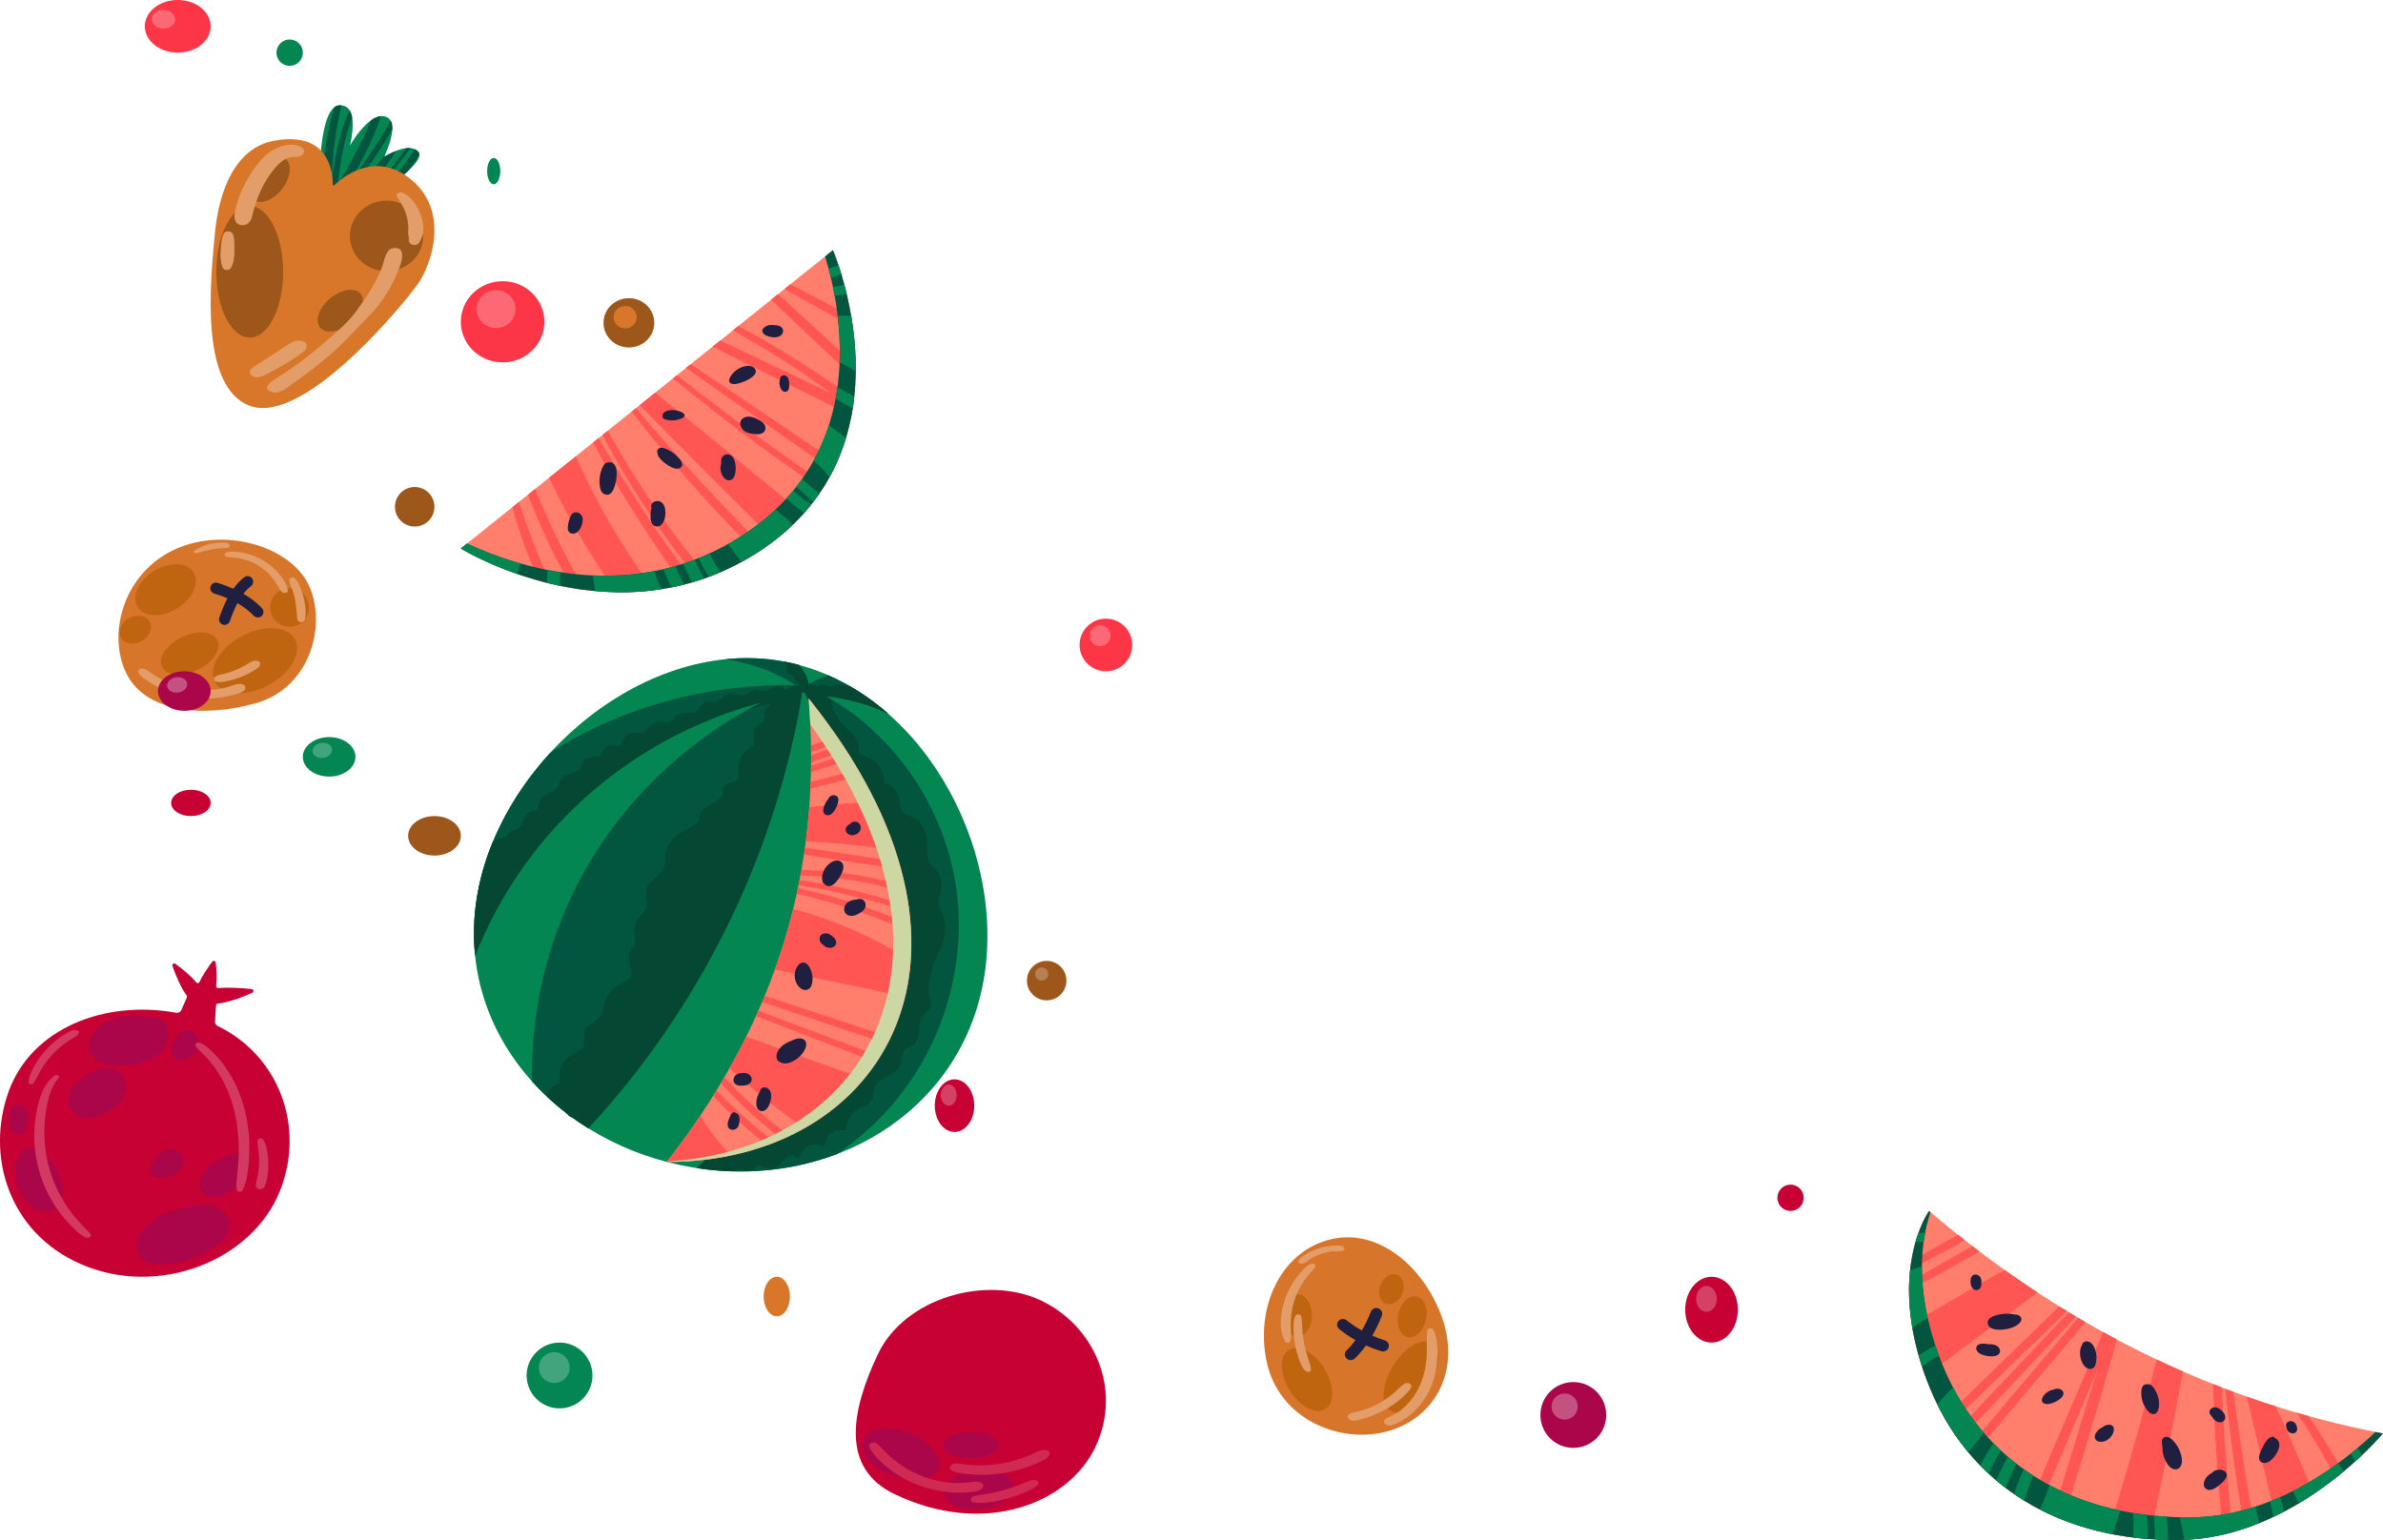 <svg width="181" height="117" viewBox="0 0 181 117" fill="none" xmlns="http://www.w3.org/2000/svg">
<g clip-path="url(#clip0_358_666)">
<path d="M36.123 68.887C37.364 58.53 48.159 48.866 58.554 50.107C68.948 51.351 76.101 63.112 74.86 73.469C73.618 83.824 64.043 90.086 53.648 88.844C43.254 87.6 34.88 79.242 36.123 68.887Z" fill="#038652"/>
<path d="M69.836 59.78C68.1 56.964 65.651 54.508 62.747 52.898C64.094 53.06 65.403 53.354 66.679 53.876C66.945 53.983 67.206 54.104 67.466 54.227C66.082 53.012 64.542 52.009 62.874 51.285C62.367 51.489 61.877 51.726 61.42 52.003C61.392 51.647 61.203 51.268 61.045 51.007C60.939 50.834 60.814 50.673 60.682 50.52C59.99 50.336 59.283 50.195 58.556 50.108C57.413 49.972 56.265 49.967 55.124 50.079C55.538 50.149 55.948 50.23 56.355 50.329C57.196 50.533 58.018 50.807 58.806 51.167C59.21 51.351 59.604 51.56 59.979 51.794C60.115 51.88 60.247 51.972 60.381 52.064C59.727 52.029 59.061 52.053 58.42 52.075C57.407 52.11 56.396 52.191 55.39 52.319C53.356 52.573 51.351 53.018 49.398 53.639C46.74 54.486 44.099 55.655 41.76 57.227C38.737 60.533 36.631 64.652 36.123 68.887C35.972 70.157 35.965 71.396 36.086 72.598C37 70.306 38.17 68.119 39.579 66.093C42.79 61.467 47.227 57.762 52.326 55.372C53.754 54.703 55.23 54.132 56.739 53.678C57.115 53.566 57.493 53.459 57.873 53.358C56.197 54.185 54.599 55.187 53.112 56.299C50.821 58.01 48.756 60.026 46.997 62.279C45.187 64.595 43.704 67.165 42.623 69.898C41.455 72.857 40.743 75.998 40.499 79.169C40.422 80.163 40.398 81.165 40.413 82.166C41.639 83.53 43.08 84.73 44.684 85.725C47.438 82.758 49.905 79.529 52.049 76.092C54.927 71.475 57.229 66.501 58.861 61.311C59.318 59.864 59.72 58.401 60.072 56.925C60.405 55.514 60.717 54.086 60.911 52.648C60.972 52.63 61.034 52.615 61.095 52.597C61.748 53.843 62.396 55.078 62.901 56.392C63.417 57.736 63.812 59.127 64.083 60.541C64.621 63.353 64.649 66.255 64.177 69.078C63.167 75.118 59.604 80.282 56.06 85.124C55.118 86.412 54.127 87.691 52.921 88.746C53.161 88.783 53.402 88.816 53.644 88.844C57.139 89.263 60.542 88.829 63.566 87.677C66.435 85.734 68.797 83.111 70.409 80.04C72.096 76.829 72.942 73.16 72.814 69.536C72.694 66.084 71.641 62.717 69.831 59.778L69.836 59.78Z" fill="#02563F"/>
<path d="M71.49 69.225C71.365 68.988 71.233 68.762 71.257 68.483C71.283 68.174 71.439 67.887 71.49 67.58C71.571 67.104 71.483 66.593 71.202 66.191C71.073 66.005 70.892 65.891 70.73 65.74C70.528 65.551 70.469 65.277 70.449 65.011C70.405 64.432 70.462 63.858 70.295 63.292C70.143 62.776 69.812 62.309 69.315 62.074C69.071 61.96 68.751 61.914 68.573 61.697C68.469 61.572 68.364 61.313 68.351 61.177C68.318 60.833 68.281 60.489 68.107 60.179C67.905 59.82 67.567 59.548 67.169 59.508C67.195 59.061 67.053 58.615 66.796 58.247C66.49 57.81 66.053 57.554 65.546 57.422C65.401 57.385 65.275 57.343 65.238 57.183C65.203 57.038 65.238 56.883 65.229 56.736C65.214 56.477 65.113 56.24 64.968 56.027C64.649 55.562 64.162 55.246 63.815 54.806C63.43 54.319 63.193 53.733 63.103 53.123C63.136 53.134 63.169 53.145 63.2 53.158C63.048 53.069 62.897 52.979 62.743 52.893C64.089 53.055 65.398 53.349 66.675 53.871C66.941 53.979 67.202 54.099 67.461 54.222L67.4 54.161C67.29 54.051 67.068 53.882 66.947 53.786C66.941 53.781 66.936 53.777 66.93 53.77C66.58 53.485 66.222 53.213 65.855 52.957C65.847 52.95 65.836 52.944 65.827 52.937C65.46 52.68 65.082 52.439 64.698 52.211C64.691 52.206 64.687 52.204 64.68 52.2C64.621 52.165 64.559 52.132 64.5 52.099C64.491 52.103 64.483 52.106 64.474 52.11C64.399 52.147 64.377 52.176 64.291 52.158C64.245 52.15 64.195 52.108 64.151 52.09C63.935 52.007 63.703 51.983 63.476 52.027C63.36 52.049 63.259 52.095 63.154 52.143C63.035 52.198 63.017 52.15 62.905 52.099C62.714 52.011 62.488 51.994 62.286 52.051C62.194 52.077 62.123 52.132 62.038 52.167C61.945 52.204 61.996 52.185 61.917 52.154C61.864 52.134 61.818 52.099 61.763 52.079C61.704 52.057 61.644 52.046 61.585 52.04C61.596 51.989 61.603 51.937 61.607 51.884C61.543 51.921 61.477 51.956 61.414 51.996C61.385 51.641 61.196 51.261 61.038 51C60.933 50.827 60.807 50.667 60.676 50.513C60.507 50.467 60.337 50.425 60.166 50.386C60.159 50.386 60.153 50.384 60.146 50.382C59.988 50.344 59.828 50.311 59.667 50.281C59.648 50.276 59.628 50.272 59.608 50.27C59.602 50.27 59.595 50.268 59.588 50.265C59.612 50.344 59.656 50.419 59.716 50.48C59.746 50.513 59.806 50.546 59.83 50.581C59.858 50.623 59.834 50.645 59.808 50.693C59.757 50.79 59.716 50.884 59.76 50.994C59.804 51.103 59.918 51.176 60.019 51.226C60.085 51.259 60.157 51.285 60.223 51.316C60.241 51.325 60.296 51.344 60.313 51.362C60.366 51.371 60.373 51.386 60.331 51.408C60.326 51.421 60.324 51.437 60.32 51.45C60.234 51.73 60.59 51.785 60.742 51.921C60.717 51.996 60.691 52.077 60.671 52.158C60.577 52.117 60.469 52.103 60.353 52.117C60.249 52.127 60.148 52.16 60.056 52.206C59.949 52.264 59.828 52.4 59.707 52.419C59.599 52.437 59.516 52.299 59.426 52.242C59.336 52.185 59.232 52.152 59.125 52.143C58.905 52.127 58.707 52.218 58.521 52.323C58.336 52.426 58.152 52.562 57.932 52.509C57.664 52.446 57.442 52.378 57.172 52.472C56.941 52.553 56.755 52.715 56.528 52.805C56.26 52.913 55.981 52.761 55.711 52.726C55.459 52.693 55.23 52.746 55.015 52.882C54.828 53.001 54.681 53.176 54.488 53.281C54.261 53.404 54.02 53.237 53.776 53.268C53.563 53.297 53.398 53.424 53.266 53.584C53.132 53.746 53.029 53.97 52.849 54.086C52.664 54.207 52.41 54.174 52.201 54.169C51.97 54.165 51.726 54.165 51.509 54.255C51.256 54.36 51.168 54.564 50.999 54.76C50.824 54.964 50.496 54.821 50.266 54.806C50.02 54.788 49.791 54.849 49.591 54.992C49.402 55.126 49.264 55.315 49.095 55.468C48.906 55.637 48.721 55.67 48.475 55.668C47.968 55.659 47.511 55.7 47.311 56.233C47.23 56.451 47.188 56.659 46.918 56.661C46.687 56.661 46.459 56.611 46.23 56.67C45.991 56.731 45.841 56.896 45.747 57.117C45.703 57.216 45.675 57.343 45.589 57.418C45.51 57.486 45.395 57.488 45.297 57.49C44.809 57.51 44.359 57.525 44.167 58.052C44.086 58.273 44.047 58.486 43.821 58.602C43.627 58.703 43.405 58.738 43.201 58.809C43.005 58.877 42.817 58.971 42.676 59.127C42.496 59.326 42.463 59.596 42.325 59.817C42.107 60.162 41.628 60.249 41.305 60.469C41.147 60.576 41.007 60.725 40.945 60.91C40.873 61.125 40.967 61.46 40.706 61.548C40.486 61.623 40.279 61.651 40.104 61.816C39.95 61.958 39.855 62.147 39.77 62.335C39.686 62.517 39.609 62.732 39.453 62.866C39.258 63.035 38.961 63.011 38.759 63.184C38.718 63.219 38.685 63.259 38.656 63.298C38.54 63.467 38.379 63.599 38.182 63.645C37.927 63.704 37.674 63.776 37.457 63.904C37.419 63.996 37.378 64.086 37.34 64.178C37.334 64.195 37.327 64.215 37.318 64.233C37.23 64.461 37.145 64.689 37.061 64.919C37.053 64.943 37.044 64.965 37.035 64.989C36.956 65.215 36.881 65.443 36.811 65.674C36.798 65.718 36.785 65.764 36.769 65.808C36.699 66.038 36.633 66.268 36.574 66.501C36.569 66.52 36.565 66.538 36.56 66.558C36.503 66.777 36.453 66.999 36.404 67.22C36.396 67.262 36.387 67.301 36.378 67.343C36.33 67.571 36.286 67.799 36.248 68.029C36.24 68.075 36.233 68.124 36.227 68.17C36.189 68.407 36.152 68.644 36.126 68.88C36.106 69.04 36.09 69.201 36.075 69.359C36.066 69.448 36.062 69.536 36.053 69.626C36.049 69.694 36.042 69.762 36.038 69.83C36.029 69.953 36.024 70.076 36.02 70.199C36.02 70.231 36.016 70.264 36.016 70.299C36.011 70.442 36.007 70.582 36.007 70.723C36.007 70.736 36.007 70.749 36.007 70.762C36.007 70.916 36.007 71.069 36.009 71.223H36.005C36.013 71.683 36.042 72.14 36.088 72.589C37.002 70.297 38.173 68.111 39.581 66.084C42.792 61.458 47.23 57.754 52.328 55.363C53.756 54.694 55.232 54.123 56.741 53.669C57.117 53.558 57.495 53.45 57.875 53.349C57.493 53.538 57.113 53.737 56.739 53.944C57.334 53.777 57.925 53.593 58.527 53.448C58.45 53.588 58.266 53.715 58.182 53.814C58.119 53.891 58.062 53.979 58.037 54.077C57.998 54.235 58.075 54.347 58.103 54.494C58.171 54.843 57.629 55.007 57.433 55.209C57.192 55.461 57.218 55.788 57.262 56.108C57.282 56.262 57.306 56.424 57.262 56.576C57.212 56.76 57.086 56.791 56.93 56.863C56.645 56.997 56.429 57.231 56.289 57.512C56.126 57.839 56.091 58.216 56.082 58.576C56.078 58.752 56.115 58.973 56.058 59.142C55.995 59.328 55.709 59.381 55.546 59.445C55.274 59.55 54.885 59.646 54.874 60.004C54.87 60.175 54.96 60.333 54.854 60.491C54.773 60.614 54.628 60.699 54.507 60.778C54.483 60.794 54.459 60.813 54.435 60.831C54.428 60.835 54.422 60.84 54.413 60.844C54.094 61.044 53.754 61.232 53.453 61.458C53.172 61.666 53.191 61.919 53.112 62.228C53.044 62.495 52.831 62.658 52.598 62.783C52.355 62.912 52.095 63.011 51.856 63.154C51.601 63.303 51.373 63.485 51.168 63.7C50.766 64.121 50.507 64.674 50.512 65.259C50.514 65.571 50.544 65.86 50.353 66.126C50.215 66.319 50.028 66.468 49.848 66.619C49.475 66.933 49.101 67.27 49.064 67.786C49.04 68.117 49.161 68.439 49.139 68.769C49.117 69.1 48.89 69.312 48.677 69.541C48.462 69.769 48.291 70.03 48.216 70.339C48.135 70.67 48.19 70.971 48.236 71.302C48.26 71.482 48.28 71.677 48.181 71.837C48.095 71.975 47.966 72.074 47.889 72.219C47.726 72.521 47.761 72.87 47.818 73.195C47.856 73.401 47.895 73.605 47.926 73.811C47.97 74.123 47.797 74.425 47.507 74.55H47.502C47.208 74.68 46.927 74.822 46.685 75.035C46.45 75.241 46.257 75.482 46.109 75.759C45.947 76.059 45.885 76.379 45.804 76.708C45.723 77.044 45.6 77.312 45.312 77.513C45.081 77.674 44.824 77.799 44.633 78.009C44.418 78.248 44.378 78.557 44.374 78.869C44.37 79.207 44.387 79.551 44.086 79.773C43.836 79.959 43.522 80.04 43.265 80.222C43.014 80.4 42.808 80.641 42.672 80.915C42.593 81.073 42.544 81.244 42.522 81.42C42.5 81.602 42.533 81.782 42.527 81.964C42.511 82.363 42.153 82.424 41.879 82.62C41.628 82.795 41.567 83.034 41.542 83.299C41.822 83.563 42.107 83.819 42.404 84.065C42.406 84.065 42.408 84.069 42.41 84.072C42.584 84.216 42.76 84.357 42.937 84.497C42.99 84.539 43.045 84.576 43.082 84.635C43.166 84.773 43.3 84.857 43.456 84.896C43.48 84.903 43.498 84.916 43.515 84.929C43.695 85.058 43.878 85.186 44.06 85.309C44.082 85.324 44.106 85.339 44.128 85.355C44.31 85.475 44.493 85.596 44.679 85.71C47.434 82.742 49.901 79.514 52.045 76.077C54.922 71.46 57.225 66.485 58.857 61.296C59.314 59.848 59.716 58.385 60.067 56.909C60.403 55.492 60.715 54.06 60.908 52.614C61.003 52.597 60.996 52.599 61.091 52.582C61.743 53.827 62.391 55.062 62.897 56.376C63.413 57.721 63.808 59.111 64.078 60.526C64.617 63.338 64.645 66.24 64.173 69.062C63.162 75.103 59.599 80.266 56.056 85.109C55.114 86.397 54.123 87.675 52.917 88.73C53.156 88.767 53.398 88.8 53.64 88.829C53.927 88.864 54.215 88.89 54.501 88.912C54.575 88.919 54.652 88.923 54.727 88.93C54.988 88.947 55.25 88.963 55.511 88.972C55.538 88.972 55.566 88.974 55.593 88.976C55.705 88.98 55.814 88.976 55.924 88.978C55.966 88.925 56.012 88.879 56.069 88.86C56.186 88.82 56.337 88.873 56.451 88.895C56.605 88.925 56.761 88.956 56.919 88.945C57.056 88.936 57.192 88.895 57.304 88.811C57.396 88.741 57.508 88.511 57.618 88.496C57.725 88.482 57.925 88.667 58.022 88.713C58.171 88.785 58.336 88.818 58.503 88.8C58.896 88.761 59.195 88.476 59.456 88.206C59.626 88.031 60.083 87.579 60.326 87.866C60.419 87.974 60.7 87.995 60.746 87.824C60.924 87.158 61.708 86.73 62.349 87.046C62.472 87.107 62.697 87.055 62.703 86.894C62.732 86.258 63.373 85.719 64.008 85.892C64.12 85.923 64.298 85.859 64.3 85.725C64.309 85.328 64.439 84.955 64.687 84.644C64.946 84.317 65.267 84.183 65.644 84.041C66.016 83.903 66.218 83.637 66.295 83.253C66.361 82.918 66.365 82.569 66.605 82.299C67.004 81.845 67.668 81.725 68.105 81.312C68.347 81.084 68.456 80.812 68.507 80.49C68.535 80.31 68.542 80.124 68.599 79.95C68.672 79.727 68.819 79.65 69.028 79.569C69.339 79.448 69.574 79.253 69.693 78.935C69.799 78.65 69.812 78.332 69.84 78.031C69.869 77.735 69.9 77.401 70.088 77.156C70.192 77.022 70.341 76.934 70.46 76.816C70.607 76.669 70.688 76.493 70.688 76.283C70.688 76.077 70.614 75.875 70.567 75.678C70.512 75.432 70.501 75.177 70.521 74.925C70.558 74.432 70.71 73.954 70.849 73.48C70.859 73.445 70.868 73.41 70.879 73.374C70.941 73.153 71.024 72.938 71.132 72.736C71.169 72.666 71.207 72.596 71.244 72.523C71.758 71.499 72.046 70.275 71.483 69.207L71.49 69.225Z" fill="#044732"/>
<path d="M61.42 53.064C76.992 72.418 67.096 88.314 50.643 88.274C60.062 76.2 62.336 64.279 61.42 53.064Z" fill="#FF7F6C"/>
<path d="M62.727 58.3C63.169 58.157 63.61 58.012 64.054 57.867C64.26 57.8 64.478 57.736 64.695 57.664C64.61 57.523 64.519 57.385 64.429 57.245C64.232 57.308 64.036 57.374 63.845 57.438C63.404 57.582 62.962 57.727 62.523 57.872C62.217 57.973 61.91 58.074 61.605 58.175C61.605 58.339 61.6 58.504 61.596 58.668C61.974 58.545 62.351 58.422 62.729 58.302L62.727 58.3Z" fill="#FF5653"/>
<path d="M64.772 66.887C65.686 67.036 66.595 67.227 67.492 67.459C67.949 67.578 68.403 67.705 68.851 67.847C68.818 67.674 68.785 67.499 68.748 67.323C68.401 67.222 68.054 67.124 67.703 67.034C66.754 66.79 65.794 66.595 64.827 66.444C63.885 66.299 62.936 66.198 61.984 66.141C61.622 66.119 61.246 66.095 60.871 66.079C60.844 66.222 60.818 66.365 60.792 66.509C61.172 66.52 61.554 66.536 61.934 66.56C62.885 66.621 63.832 66.731 64.772 66.884V66.887Z" fill="#FF5653"/>
<path d="M63.089 59.526C63.522 59.418 63.957 59.311 64.39 59.201C64.7 59.122 65.119 59.065 65.429 58.903C65.354 58.771 65.279 58.64 65.203 58.506C64.869 58.53 64.524 58.648 64.216 58.727C63.768 58.841 63.318 58.958 62.87 59.074L61.576 59.41C61.569 59.576 61.56 59.743 61.554 59.91C61.633 59.89 61.712 59.868 61.791 59.848L63.092 59.526H63.089Z" fill="#FF5653"/>
<path d="M63.656 57.247C63.869 57.194 64.082 57.148 64.3 57.113C64.313 57.113 64.326 57.109 64.339 57.109C64.238 56.951 64.137 56.791 64.032 56.633C63.883 56.666 63.737 56.701 63.606 56.734C63.166 56.837 62.731 56.968 62.307 57.117C62.07 57.201 61.837 57.293 61.607 57.389C61.607 57.576 61.607 57.764 61.605 57.951C61.866 57.839 62.127 57.732 62.395 57.635C62.81 57.486 63.23 57.356 63.658 57.251L63.656 57.247Z" fill="#FF5653"/>
<path d="M55.548 87.781C55.34 87.576 55.133 87.366 54.938 87.149C54.446 86.603 53.997 86.015 53.595 85.401C53.455 85.188 53.325 84.969 53.198 84.747C52.411 85.921 51.563 87.098 50.643 88.276C52.356 88.281 53.997 88.109 55.548 87.781Z" fill="#FF5653"/>
<path d="M58.063 86.162C56.776 85.135 55.559 84.023 54.421 82.832C54.333 82.975 54.243 83.117 54.156 83.26C54.615 83.745 55.083 84.221 55.57 84.679C56.422 85.484 57.317 86.291 58.261 87.013C58.463 86.94 58.663 86.864 58.861 86.785C58.593 86.581 58.327 86.37 58.063 86.162Z" fill="#FF5653"/>
<path d="M61.605 57.166C61.837 57.065 62.07 56.971 62.31 56.883C62.626 56.767 62.947 56.663 63.27 56.571C63.445 56.521 63.683 56.486 63.887 56.413C63.79 56.271 63.694 56.128 63.595 55.983C63.423 56.019 63.254 56.073 63.103 56.117C62.74 56.22 62.384 56.341 62.033 56.475C61.886 56.532 61.741 56.591 61.598 56.652C61.6 56.824 61.605 56.995 61.607 57.166H61.605Z" fill="#FF5653"/>
<path d="M67.362 64.509C67.577 64.54 67.793 64.573 68.008 64.603C67.612 63.415 67.12 62.197 66.516 60.956C66.081 60.96 65.646 60.98 65.218 60.998C64.129 61.041 63.039 61.133 61.958 61.272C61.796 61.291 61.633 61.313 61.468 61.333C61.405 62.191 61.317 63.053 61.205 63.917C62.255 63.976 63.303 64.046 64.35 64.149C65.356 64.248 66.36 64.369 67.362 64.509Z" fill="#FF5653"/>
<path d="M62.345 64.586C61.943 64.524 61.539 64.463 61.137 64.404C61.112 64.577 61.091 64.748 61.064 64.921C61.429 64.981 61.794 65.038 62.158 65.093C63.054 65.231 63.951 65.371 64.847 65.509C66.046 65.696 67.248 65.88 68.447 66.066C68.397 65.876 68.34 65.68 68.282 65.487C67.2 65.323 66.119 65.156 65.036 64.992C64.14 64.856 63.241 64.72 62.345 64.581V64.586Z" fill="#FF5653"/>
<path d="M65.899 79.911C65.422 79.731 64.944 79.551 64.465 79.371C63.527 79.018 62.586 78.665 61.648 78.312C60.71 77.959 59.77 77.606 58.83 77.255C58.419 77.101 58.006 76.948 57.596 76.796C57.538 76.928 57.479 77.059 57.42 77.189C57.793 77.336 58.167 77.481 58.54 77.625C59.489 77.994 60.44 78.36 61.389 78.726C62.34 79.093 63.289 79.459 64.24 79.825C64.715 80.01 65.192 80.194 65.666 80.374C65.963 80.488 66.261 80.61 66.56 80.722C66.661 80.571 66.76 80.417 66.857 80.262C66.538 80.137 66.211 80.027 65.895 79.909L65.899 79.911Z" fill="#FF5653"/>
<path d="M67.173 78.658C66.688 78.496 66.202 78.336 65.717 78.174C64.711 77.838 63.705 77.505 62.696 77.174C61.688 76.842 60.68 76.509 59.671 76.178C59.184 76.018 58.694 75.862 58.206 75.704C58.164 75.691 58.12 75.678 58.079 75.662C58.017 75.814 57.954 75.965 57.89 76.116C58.371 76.281 58.852 76.448 59.333 76.61C60.355 76.952 61.376 77.296 62.398 77.638C63.401 77.976 64.407 78.31 65.413 78.645C65.917 78.812 66.42 78.981 66.923 79.147C67.079 79.2 67.239 79.259 67.402 79.316C67.489 79.147 67.575 78.976 67.659 78.805C67.492 78.755 67.329 78.709 67.175 78.658H67.173Z" fill="#FF5653"/>
<path d="M65.785 68.946C64.766 68.595 63.738 68.273 62.696 67.992C62.171 67.85 61.646 67.716 61.117 67.591C60.952 67.551 60.779 67.503 60.603 67.459C60.572 67.608 60.541 67.757 60.508 67.907C60.667 67.937 60.822 67.968 60.965 68.003C61.492 68.135 62.015 68.275 62.538 68.422C63.557 68.712 64.568 69.027 65.57 69.38C66.56 69.729 67.542 70.109 68.509 70.519C68.742 70.618 68.972 70.721 69.201 70.826C69.192 70.635 69.181 70.442 69.168 70.247C69.056 70.201 68.944 70.153 68.832 70.106C67.83 69.688 66.813 69.302 65.787 68.948L65.785 68.946Z" fill="#FF5653"/>
<path d="M67.092 71.767C65.475 70.896 63.781 70.17 62.039 69.591C61.446 69.394 60.847 69.22 60.243 69.067C59.867 70.589 59.41 72.12 58.859 73.657C60.48 74.015 62.108 74.342 63.731 74.677C64.805 74.899 65.879 75.123 66.951 75.344C67.487 75.456 68.025 75.568 68.561 75.678C68.625 75.691 68.689 75.704 68.75 75.715C68.961 74.842 69.102 73.934 69.17 72.991C68.491 72.559 67.799 72.148 67.09 71.769L67.092 71.767Z" fill="#FF5653"/>
<path d="M62.356 67.542C63.289 67.725 64.219 67.931 65.139 68.161C66.044 68.389 66.945 68.641 67.834 68.92C68.252 69.049 68.665 69.187 69.078 69.33C69.06 69.172 69.038 69.014 69.016 68.854C68.689 68.744 68.362 68.637 68.03 68.534C67.123 68.251 66.204 67.996 65.282 67.766C64.359 67.536 63.43 67.332 62.494 67.159C62.017 67.071 61.541 66.985 61.062 66.915C60.956 66.9 60.842 66.878 60.726 66.856C60.702 66.983 60.675 67.112 60.649 67.24C60.774 67.262 60.901 67.284 61.027 67.303C61.471 67.38 61.912 67.457 62.354 67.545L62.356 67.542Z" fill="#FF5653"/>
<path d="M56.429 84.021C57.369 84.927 58.364 85.771 59.406 86.557C59.597 86.473 59.786 86.388 59.972 86.3C59.658 86.067 59.346 85.833 59.041 85.589C57.738 84.558 56.526 83.431 55.377 82.234C55.254 82.106 55.133 81.975 55.014 81.843C54.929 81.992 54.841 82.139 54.751 82.288C55.287 82.887 55.854 83.464 56.431 84.019L56.429 84.021Z" fill="#FF5653"/>
<path d="M57.572 83.045C58.709 83.986 59.889 84.874 61.102 85.714C62.852 84.725 64.375 83.471 65.614 81.986C64.878 81.657 64.085 81.422 63.331 81.15C62.349 80.797 61.367 80.444 60.385 80.093C59.149 79.652 57.912 79.2 56.671 78.764C56.278 79.56 55.856 80.356 55.406 81.154C55.485 81.227 55.562 81.297 55.638 81.367C56.264 81.944 56.912 82.501 57.567 83.045H57.572Z" fill="#FF5653"/>
<path d="M63.674 65.382C63.314 65.327 62.94 65.61 62.734 65.88C62.485 66.202 62.358 66.689 62.51 67.08C62.523 67.115 62.562 67.134 62.606 67.143C62.646 67.205 62.705 67.257 62.767 67.284C62.953 67.367 63.175 67.305 63.327 67.18C63.612 66.948 63.828 66.593 63.968 66.257C64.041 66.084 64.093 65.895 64.043 65.711C63.995 65.54 63.852 65.408 63.676 65.382H63.674Z" fill="#201F3F"/>
<path d="M60.965 73.135C60.853 73.144 60.717 73.21 60.656 73.306C60.544 73.421 60.467 73.585 60.42 73.728C60.359 73.912 60.344 74.114 60.374 74.305C60.431 74.66 60.645 75.072 61.011 75.188C61.187 75.245 61.376 75.21 61.506 75.076C61.629 74.949 61.675 74.765 61.699 74.596C61.756 74.197 61.666 73.772 61.455 73.425C61.35 73.254 61.176 73.116 60.965 73.133V73.135Z" fill="#201F3F"/>
<path d="M61.086 79.003C60.902 78.856 60.649 78.875 60.438 78.943C60.001 79.086 59.518 79.29 59.221 79.652C59.072 79.834 58.951 80.086 58.977 80.327C58.997 80.512 59.109 80.656 59.269 80.696C59.392 80.792 59.603 80.808 59.742 80.79C59.968 80.762 60.185 80.656 60.379 80.54C60.735 80.323 61.064 79.97 61.196 79.569C61.262 79.373 61.262 79.141 61.086 79V79.003Z" fill="#201F3F"/>
<path d="M62.949 61.932C63.109 61.906 63.228 61.791 63.322 61.669C63.419 61.541 63.498 61.401 63.559 61.254C63.619 61.111 63.665 60.954 63.678 60.8C63.694 60.651 63.636 60.506 63.494 60.445C63.243 60.335 62.969 60.499 62.885 60.736C62.727 60.921 62.615 61.144 62.558 61.381C62.529 61.5 62.512 61.636 62.564 61.75C62.63 61.899 62.793 61.962 62.951 61.936L62.949 61.932Z" fill="#201F3F"/>
<path d="M64.68 63.45C64.919 63.469 65.185 63.346 65.31 63.136C65.427 62.938 65.4 62.691 65.229 62.533C65.126 62.438 64.983 62.412 64.849 62.428C64.75 62.441 64.623 62.5 64.572 62.596C64.412 62.667 64.271 62.787 64.236 62.958C64.212 63.075 64.243 63.193 64.324 63.281C64.416 63.384 64.544 63.439 64.68 63.45Z" fill="#201F3F"/>
<path d="M63.179 71.089C63.05 70.988 62.898 70.916 62.731 70.909C62.58 70.903 62.406 70.962 62.318 71.091C62.242 71.203 62.233 71.341 62.27 71.469C62.314 71.613 62.419 71.721 62.547 71.795C62.666 71.931 62.846 72.015 63.028 72.012C63.173 72.012 63.318 71.962 63.419 71.857C63.524 71.745 63.535 71.574 63.478 71.438C63.419 71.295 63.3 71.183 63.179 71.091V71.089Z" fill="#201F3F"/>
<path d="M65.462 68.321C65.334 68.275 65.2 68.275 65.086 68.334C64.803 68.354 64.524 68.415 64.313 68.621C64.104 68.826 64.025 69.183 64.245 69.413C64.511 69.69 64.921 69.578 65.218 69.422C65.49 69.279 65.785 69.036 65.747 68.694C65.73 68.525 65.624 68.382 65.462 68.321Z" fill="#201F3F"/>
<path d="M57.998 82.615C57.848 82.639 57.721 82.747 57.74 82.896C57.569 83.141 57.464 83.431 57.448 83.731C57.433 84.001 57.49 84.361 57.815 84.412C58.171 84.466 58.375 84.093 58.476 83.813C58.58 83.521 58.65 83.104 58.468 82.83C58.367 82.679 58.178 82.589 57.998 82.617V82.615Z" fill="#201F3F"/>
<path d="M55.843 84.543C55.836 84.517 55.81 84.497 55.785 84.49C55.742 84.477 55.698 84.488 55.667 84.519C55.649 84.537 55.634 84.558 55.618 84.578C55.555 84.609 55.498 84.657 55.476 84.725C55.469 84.745 55.469 84.767 55.471 84.787C55.405 84.905 55.353 85.03 55.315 85.157C55.258 85.348 55.225 85.591 55.388 85.741C55.568 85.907 55.858 85.839 56.01 85.67C56.084 85.587 56.122 85.477 56.141 85.37C56.163 85.254 56.176 85.131 56.174 85.012C56.174 84.896 56.148 84.773 56.071 84.681C56.012 84.611 55.93 84.561 55.84 84.543H55.843Z" fill="#201F3F"/>
<path d="M56.363 81.525C56.166 81.525 55.968 81.576 55.834 81.731C55.676 81.915 55.662 82.214 55.864 82.37C55.979 82.459 56.133 82.481 56.273 82.484C56.418 82.484 56.57 82.479 56.71 82.435C56.853 82.391 56.983 82.31 57.055 82.177C57.117 82.067 57.114 81.933 57.055 81.821C56.93 81.573 56.627 81.477 56.359 81.525H56.363Z" fill="#201F3F"/>
<path d="M61.42 53.064C61.473 53.718 61.514 54.371 61.545 55.029C74.534 72.931 65.721 87.425 50.672 88.237C50.663 88.25 50.652 88.261 50.643 88.274C67.096 88.314 76.992 72.418 61.42 53.064Z" fill="#CDD7A3"/>
</g>
<g clip-path="url(#clip1_358_666)">
<path d="M16.329 77.594L16.41 76.383C16.415 76.313 16.469 76.257 16.539 76.248C17.348 76.148 18.235 75.839 19.162 75.425C19.3 75.364 19.267 75.156 19.118 75.14C18.207 75.046 17.346 75.007 16.572 75.062C16.48 75.07 16.406 74.99 16.417 74.898C16.487 74.313 16.458 73.723 16.386 73.129C16.369 72.996 16.198 72.952 16.119 73.061C15.701 73.64 15.341 74.18 15.151 74.603C15.107 74.703 14.977 74.725 14.909 74.641C14.515 74.161 13.965 73.692 13.324 73.225C13.207 73.14 13.048 73.261 13.098 73.397C13.427 74.3 13.777 75.097 14.176 75.628C14.209 75.671 14.215 75.726 14.195 75.776L13.775 76.733C13.707 76.886 13.543 76.971 13.38 76.942C8.014 75.952 2.406 78.085 0.658 82.922C-1.103 87.794 0.644 93.637 6.132 96.034C12.025 98.609 19.15 95.783 21.262 90.483C23.192 85.642 21.23 80.234 16.533 77.944C16.401 77.879 16.318 77.742 16.327 77.594H16.329Z" fill="#C70134"/>
<path d="M8.451 80.906C9.625 81.065 10.981 80.863 11.958 80.151C12.491 79.761 12.778 79.232 12.754 78.566C12.734 78.016 12.451 77.449 11.875 77.321C11.829 77.31 11.781 77.317 11.739 77.334C11.636 77.299 11.533 77.271 11.439 77.249C10.863 77.108 10.263 77.086 9.678 77.162C8.649 77.295 7.387 77.793 6.913 78.795C6.699 79.245 6.708 79.814 6.994 80.231C7.314 80.697 7.93 80.835 8.453 80.906H8.451Z" fill="#AB064A"/>
<path d="M13.943 80.534C14.414 80.445 14.89 80.062 15.047 79.6C15.211 79.11 15.021 78.57 14.545 78.346C14.283 78.224 13.963 78.225 13.711 78.368C13.588 78.438 13.466 78.534 13.406 78.666C13.382 78.716 13.374 78.764 13.374 78.81C13.341 78.858 13.312 78.908 13.282 78.96C13.157 79.178 13.052 79.413 13.001 79.659C12.947 79.92 12.981 80.181 13.192 80.364C13.396 80.539 13.687 80.58 13.945 80.532L13.943 80.534Z" fill="#AB064A"/>
<path d="M8.822 81.318C8.714 81.263 8.591 81.22 8.464 81.192C8.432 81.168 8.39 81.152 8.342 81.15C7.408 81.133 6.447 81.564 5.805 82.241C5.235 82.844 4.953 83.856 5.59 84.525C6.276 85.247 7.415 84.87 8.167 84.472C8.938 84.065 9.671 83.316 9.555 82.365C9.498 81.901 9.235 81.527 8.822 81.314V81.318Z" fill="#AB064A"/>
<path d="M15.954 91.554C15.31 91.425 14.681 91.554 14.074 91.758C13.305 91.843 12.557 92.111 11.893 92.54C10.988 93.125 9.654 94.531 10.769 95.557C11.293 96.04 12.044 96.082 12.717 96.022C13.428 95.957 14.123 95.792 14.787 95.528C15.435 95.269 16.053 94.915 16.602 94.481C17.093 94.09 17.538 93.567 17.417 92.895C17.286 92.168 16.646 91.695 15.956 91.556L15.954 91.554Z" fill="#AB064A"/>
<path d="M18.88 88.445C18.727 87.651 17.61 87.361 17.093 87.925C16.66 88.068 16.261 88.312 15.93 88.624C15.455 89.074 14.749 90.019 15.389 90.613C16.028 91.207 17.063 90.768 17.678 90.356C17.989 90.149 18.269 89.884 18.497 89.588C18.745 89.266 18.96 88.865 18.878 88.445H18.88Z" fill="#AB064A"/>
<path d="M11.888 87.907C11.882 87.916 11.88 87.925 11.877 87.935C11.761 88.047 11.654 88.169 11.569 88.305C11.433 88.517 11.321 88.765 11.378 89.022C11.435 89.283 11.687 89.433 11.932 89.477C12.188 89.525 12.467 89.496 12.719 89.44C12.981 89.383 13.242 89.279 13.454 89.111C13.825 88.817 14.053 88.314 13.853 87.85C13.623 87.32 12.99 87.185 12.489 87.393C12.254 87.491 12.005 87.672 11.888 87.905V87.907Z" fill="#AB064A"/>
<path d="M3.387 87.624C3.06 87.319 2.589 87.143 2.162 87.269C2.092 87.23 1.989 87.221 1.921 87.267C1.137 87.785 1.045 88.946 1.233 89.786C1.43 90.67 2.029 91.547 2.868 91.924C3.328 92.132 3.871 92.122 4.259 91.771C4.605 91.456 4.753 90.981 4.764 90.522C4.776 89.954 4.572 89.407 4.304 88.915C4.057 88.464 3.764 87.977 3.387 87.624Z" fill="#AB064A"/>
<path d="M1.696 86.09C2.077 85.902 2.147 85.388 2.158 85.008C2.164 84.772 2.144 84.494 2.011 84.291C1.95 84.196 1.856 84.124 1.753 84.08C1.658 83.961 1.463 83.924 1.325 83.937C1.117 83.958 0.935 84.076 0.826 84.255C0.716 84.44 0.668 84.655 0.64 84.866C0.613 85.084 0.618 85.312 0.668 85.526C0.716 85.73 0.83 85.922 1.008 86.035C1.213 86.162 1.474 86.2 1.695 86.09H1.696Z" fill="#AB064A"/>
<path d="M18.771 85.171C18.512 83.658 17.947 82.213 17.045 80.969C16.802 80.632 16.535 80.31 16.241 80.02C15.938 79.72 15.621 79.407 15.229 79.228C15.071 79.156 14.71 79.282 14.872 79.498C15.076 79.77 15.354 79.986 15.586 80.234C15.825 80.491 16.053 80.76 16.261 81.043C16.683 81.61 17.027 82.23 17.301 82.881C17.919 84.352 18.149 85.926 18.133 87.515C18.127 87.981 18.099 88.445 18.052 88.909C18.026 89.154 18.009 89.4 17.985 89.646C17.974 89.758 17.952 89.877 17.95 89.99C17.95 90.117 17.978 90.247 17.982 90.374C17.989 90.594 18.35 90.589 18.427 90.421C18.523 90.21 18.613 90.03 18.666 89.801C18.714 89.592 18.762 89.381 18.797 89.168C18.872 88.724 18.905 88.269 18.927 87.82C18.971 86.936 18.918 86.046 18.769 85.173L18.771 85.171Z" fill="#D33961"/>
<path d="M20.3 87.509C20.243 87.187 20.18 86.832 19.98 86.566C19.875 86.427 19.588 86.464 19.566 86.651C19.531 86.949 19.627 87.272 19.652 87.572C19.676 87.864 19.689 88.157 19.676 88.451C19.663 88.739 19.63 89.03 19.573 89.313C19.544 89.457 19.516 89.601 19.485 89.744C19.444 89.927 19.384 90.066 19.494 90.234C19.569 90.35 19.794 90.382 19.906 90.315C19.994 90.263 20.066 90.226 20.114 90.13C20.151 90.054 20.173 89.971 20.197 89.892C20.247 89.725 20.283 89.559 20.311 89.388C20.359 89.08 20.383 88.765 20.381 88.451C20.381 88.136 20.355 87.82 20.3 87.511V87.509Z" fill="#D33961"/>
<path d="M6.868 93.752C6.767 93.587 6.613 93.473 6.48 93.334C6.339 93.182 6.195 93.031 6.053 92.879C5.776 92.579 5.516 92.261 5.277 91.93C4.806 91.273 4.407 90.57 4.105 89.819C3.422 88.118 3.209 86.264 3.488 84.452C3.625 83.571 3.842 82.558 4.467 81.886C4.618 81.723 4.274 81.623 4.16 81.707C3.446 82.223 3.109 83.051 2.903 83.882C2.664 84.842 2.563 85.832 2.62 86.819C2.725 88.663 3.339 90.448 4.41 91.95C4.694 92.348 5.008 92.724 5.349 93.073C5.682 93.417 6.074 93.828 6.519 94.016C6.688 94.087 7.006 93.974 6.87 93.752H6.868Z" fill="#D33961"/>
<path d="M5.812 78.273C5.684 78.264 5.56 78.248 5.437 78.296C5.323 78.34 5.209 78.405 5.102 78.464C4.894 78.579 4.696 78.71 4.504 78.851C4.121 79.128 3.77 79.452 3.454 79.803C3.146 80.145 2.878 80.517 2.65 80.917C2.429 81.303 2.178 81.777 2.173 82.234C2.173 82.4 2.447 82.413 2.526 82.306C2.786 81.953 2.957 81.527 3.189 81.155C3.428 80.772 3.706 80.412 4.011 80.081C4.307 79.761 4.64 79.476 4.995 79.222C5.176 79.095 5.362 78.98 5.549 78.865C5.643 78.808 5.757 78.762 5.842 78.695C5.919 78.634 5.947 78.538 5.991 78.455C6.048 78.346 5.884 78.283 5.812 78.277V78.273Z" fill="#D33961"/>
</g>
<g clip-path="url(#clip2_358_666)">
<path d="M42.5 107C43.881 107 45 105.881 45 104.5C45 103.119 43.881 102 42.5 102C41.119 102 40 103.119 40 104.5C40 105.881 41.119 107 42.5 107Z" fill="#038652"/>
<path d="M40.927 103.897C40.927 103.251 41.452 102.727 42.097 102.727C42.742 102.727 43.267 103.251 43.267 103.897C43.267 104.542 42.742 105.066 42.097 105.066C41.452 105.066 40.927 104.542 40.927 103.897Z" fill="#42A47D"/>
</g>
<g clip-path="url(#clip3_358_666)">
<path d="M59 100C59.552 100 60 99.328 60 98.5C60 97.672 59.552 97 59 97C58.448 97 58 97.672 58 98.5C58 99.328 58.448 100 59 100Z" fill="#D8772A"/>
</g>
<g clip-path="url(#clip4_358_666)">
<path d="M146.522 92C156.469 100.48 167.892 106.395 181 108.903C181 108.903 174.371 116.876 165.57 116.996C156.768 117.116 149.406 113.079 146.322 104.789C143.235 96.501 146.522 92 146.522 92Z" fill="#FF7F6C"/>
<path d="M157.956 108.438C157.268 110.674 156.591 112.912 155.911 115.15C156.185 115.272 156.462 115.387 156.745 115.497C156.992 114.672 157.24 113.85 157.487 113.025C158.288 110.357 159.102 107.693 159.87 105.016C160.087 104.262 160.306 103.508 160.517 102.753C160.608 102.423 160.699 102.095 160.777 101.763C160.43 101.579 160.087 101.393 159.742 101.202C159.681 101.348 159.621 101.493 159.558 101.639C159.297 102.245 159.037 102.853 158.776 103.459C158.262 104.656 157.747 105.853 157.233 107.051C156.206 109.443 155.199 111.843 154.181 114.24C154.177 114.248 154.175 114.257 154.17 114.263C154.394 114.392 154.62 114.516 154.848 114.636C155.321 113.522 155.792 112.406 156.265 111.293C157.281 108.897 158.29 106.5 159.293 104.1C159.297 104.089 159.301 104.076 159.308 104.065C159.269 104.192 159.23 104.318 159.191 104.442C158.77 105.772 158.362 107.104 157.951 108.436L157.956 108.438Z" fill="#FF5653"/>
<path d="M156.986 102.116C157.396 101.626 157.804 101.131 158.212 100.641C158.268 100.572 158.327 100.504 158.383 100.435C158.208 100.333 158.034 100.23 157.858 100.127C157.841 100.146 157.823 100.168 157.806 100.187C157.433 100.62 157.062 101.054 156.688 101.487C155.933 102.365 155.186 103.251 154.437 104.136C152.944 105.896 151.451 107.657 149.962 109.417C149.756 109.659 149.549 109.901 149.339 110.141C149.48 110.314 149.623 110.483 149.771 110.65C149.944 110.458 150.116 110.263 150.285 110.066C151.025 109.207 151.75 108.335 152.482 107.466C153.984 105.682 155.49 103.9 156.988 102.114L156.986 102.116Z" fill="#FF5653"/>
<path d="M145.085 96.454C146.09 95.936 147.088 95.405 148.082 94.863C148.469 94.651 148.855 94.437 149.241 94.225C149.068 94.088 148.894 93.951 148.72 93.812C148.349 94.017 147.976 94.223 147.607 94.433C146.789 94.895 145.975 95.36 145.167 95.835C145.137 96.035 145.109 96.24 145.085 96.454Z" fill="#FF5653"/>
<path d="M163.814 103.29C163.621 104.007 163.441 104.731 163.256 105.451C162.928 106.74 162.581 108.023 162.23 109.306C161.565 111.715 160.845 114.109 160.072 116.486C161.112 116.704 162.184 116.852 163.287 116.931C163.423 116.261 163.56 115.591 163.697 114.918C164.259 112.164 164.81 109.406 165.34 106.646C165.496 105.83 165.655 105.016 165.804 104.198C165.136 103.905 164.472 103.603 163.814 103.29Z" fill="#FF5653"/>
<path d="M169.548 116.101C169.436 115.026 169.331 113.948 169.24 112.871C169.058 110.734 168.915 108.592 168.804 106.451C168.787 106.106 168.774 105.757 168.763 105.41C168.539 105.324 168.318 105.239 168.094 105.151C168.105 105.444 168.116 105.738 168.125 106.027C168.159 107.106 168.201 108.188 168.264 109.265C168.392 111.423 168.563 113.578 168.778 115.73C168.806 116.015 168.841 116.3 168.871 116.585C169.11 116.529 169.347 116.471 169.579 116.405C169.568 116.302 169.557 116.201 169.546 116.098L169.548 116.101Z" fill="#FF5653"/>
<path d="M176.281 110.252C176.672 110.922 177.039 111.603 177.393 112.293C177.595 112.134 177.792 111.976 177.981 111.82C177.64 111.216 177.291 110.616 176.928 110.025C176.416 109.192 175.878 108.374 175.315 107.573C175.022 107.492 174.729 107.408 174.439 107.323C175.083 108.28 175.702 109.254 176.284 110.25L176.281 110.252Z" fill="#FF5653"/>
<path d="M156.074 99.583C155.651 99.986 155.234 100.393 154.815 100.799C153.953 101.637 153.092 102.472 152.228 103.309C150.711 104.781 149.206 106.262 147.698 107.742C147.804 107.929 147.913 108.111 148.026 108.29C148.666 107.674 149.306 107.057 149.947 106.438C151.653 104.796 153.357 103.149 155.054 101.498C155.542 101.022 156.033 100.551 156.517 100.074C156.675 99.917 156.831 99.761 156.99 99.605C156.797 99.487 156.601 99.369 156.408 99.249C156.295 99.362 156.185 99.474 156.072 99.581L156.074 99.583Z" fill="#FF5653"/>
<path d="M170.779 113.357C170.414 111.205 170.08 109.049 169.787 106.886C169.735 106.502 169.681 106.119 169.624 105.736C169.423 105.661 169.221 105.586 169.019 105.511C169.047 105.83 169.08 106.149 169.114 106.468C169.238 107.567 169.368 108.665 169.512 109.762C169.787 111.893 170.1 114.019 170.454 116.141C170.71 116.056 170.964 115.966 171.213 115.869C171.063 115.034 170.92 114.197 170.777 113.359L170.779 113.357Z" fill="#FF5653"/>
<path d="M175.135 112.032C174.38 110.301 173.666 108.543 172.841 106.843C172.105 106.609 171.376 106.365 170.653 106.11C170.673 106.194 170.692 106.275 170.712 106.359C170.933 107.312 171.163 108.263 171.391 109.216C171.853 111.154 172.309 113.096 172.778 115.032C172.791 115.081 172.802 115.13 172.815 115.18C173.883 114.664 174.873 114.081 175.765 113.479C175.556 112.998 175.348 112.514 175.137 112.032H175.135Z" fill="#FF5653"/>
<path d="M153.007 104.048C151.479 105.669 149.953 107.288 148.425 108.909C148.549 109.091 148.675 109.271 148.805 109.447C149.406 108.811 150.007 108.173 150.609 107.537C152.371 105.669 154.131 103.802 155.887 101.93C156.378 101.408 156.868 100.883 157.359 100.36C157.463 100.249 157.572 100.136 157.682 100.024C157.502 99.917 157.32 99.808 157.14 99.699C157.098 99.742 157.059 99.784 157.018 99.827C156.567 100.292 156.126 100.765 155.679 101.234C154.789 102.172 153.897 103.11 153.009 104.052L153.007 104.048Z" fill="#FF5653"/>
<path d="M148.277 103.022C149.934 101.797 151.581 100.562 153.231 99.332C153.741 98.954 154.248 98.572 154.754 98.189C153.914 97.636 153.083 97.071 152.26 96.484C150.984 97.17 149.74 97.934 148.486 98.654C147.388 99.283 146.291 99.917 145.195 100.551C145.38 101.759 145.71 103.089 146.228 104.536C146.91 104.033 147.594 103.528 148.275 103.024L148.277 103.022Z" fill="#FF5653"/>
<path d="M150.35 95.079C150.172 94.945 149.999 94.81 149.821 94.673C149.152 95.047 148.484 95.422 147.82 95.801C146.878 96.339 145.942 96.883 145.013 97.437C145.007 97.626 145.002 97.819 145.002 98.018C146.107 97.439 147.203 96.842 148.295 96.236C148.981 95.855 149.665 95.467 150.35 95.082V95.079Z" fill="#FF5653"/>
<path d="M163.412 105.254C163.323 105.177 163.202 105.14 163.085 105.168C162.967 105.149 162.839 105.196 162.763 105.299C162.644 105.457 162.638 105.701 162.642 105.89C162.648 106.318 162.796 106.742 163.052 107.087C163.176 107.254 163.336 107.436 163.567 107.432C163.784 107.425 163.903 107.245 163.944 107.055C164.035 106.642 163.983 106.2 163.805 105.817C163.712 105.616 163.584 105.402 163.415 105.254H163.412Z" fill="#201F3F"/>
<path d="M156.46 105.53C156.306 105.479 156.122 105.498 155.972 105.569C155.798 105.601 155.627 105.68 155.497 105.77C155.377 105.851 155.271 105.954 155.193 106.076C155.108 106.207 155.041 106.376 155.136 106.522C155.221 106.65 155.397 106.682 155.54 106.672C155.705 106.659 155.868 106.609 156.02 106.547C156.169 106.485 156.315 106.402 156.443 106.301C156.571 106.2 156.703 106.076 156.729 105.909C156.758 105.729 156.625 105.586 156.46 105.532V105.53Z" fill="#201F3F"/>
<path d="M153.027 99.868C152.912 99.84 152.797 99.821 152.671 99.812C152.423 99.795 152.176 99.81 151.933 99.853C151.59 99.915 150.917 100.069 150.98 100.538C151.043 101.018 151.707 101.048 152.078 101.02C152.506 100.988 153.009 100.857 153.341 100.57C153.502 100.431 153.615 100.211 153.456 100.026C153.352 99.902 153.187 99.862 153.027 99.868Z" fill="#201F3F"/>
<path d="M165.216 109.633C165.079 109.464 164.908 109.265 164.695 109.188C164.437 109.094 164.209 109.25 164.203 109.515C164.2 109.657 164.226 109.805 164.248 109.946C164.239 110.284 164.305 110.618 164.461 110.935C164.565 111.149 164.7 111.379 164.899 111.52C165.09 111.653 165.353 111.68 165.535 111.516C165.859 111.222 165.709 110.614 165.579 110.267C165.492 110.04 165.37 109.824 165.216 109.633Z" fill="#201F3F"/>
<path d="M160.102 108.245C159.951 108.267 159.805 108.348 159.684 108.443C159.612 108.475 159.542 108.513 159.475 108.565C159.338 108.67 159.217 108.804 159.147 108.963C159.076 109.126 159.089 109.314 159.234 109.434C159.367 109.541 159.558 109.556 159.72 109.528C160.044 109.475 160.32 109.241 160.463 108.956C160.532 108.817 160.58 108.64 160.545 108.483C160.502 108.282 160.285 108.218 160.1 108.241L160.102 108.245Z" fill="#201F3F"/>
<path d="M150.209 97.998C150.483 97.921 150.498 97.624 150.498 97.39C150.498 97.264 150.481 97.138 150.411 97.028C150.348 96.93 150.242 96.855 150.125 96.833C150.02 96.816 149.912 96.84 149.832 96.906C149.812 96.91 149.795 96.921 149.784 96.936C149.645 97.131 149.643 97.418 149.706 97.639C149.766 97.855 149.957 98.069 150.209 97.998Z" fill="#201F3F"/>
<path d="M151.7 102.266C151.622 102.213 151.533 102.179 151.442 102.155C151.342 102.127 151.247 102.125 151.145 102.119C151.114 102.119 151.091 102.125 151.071 102.138C150.928 102.104 150.78 102.08 150.63 102.078C150.474 102.076 150.3 102.106 150.188 102.221C150.077 102.337 150.083 102.508 150.164 102.639C150.251 102.78 150.411 102.862 150.563 102.92C150.739 102.986 150.923 103.027 151.112 103.042C151.388 103.063 151.852 103.037 151.909 102.693C151.935 102.528 151.837 102.361 151.7 102.266Z" fill="#201F3F"/>
<path d="M158.998 102.241C158.889 102.052 158.713 101.896 158.481 101.907C158.318 101.913 158.153 102.024 158.142 102.181C157.969 102.444 157.962 102.836 158.021 103.127C158.086 103.446 158.273 103.868 158.609 103.984C158.776 104.042 158.967 103.997 159.074 103.851C159.176 103.71 159.204 103.517 159.223 103.35C159.267 102.971 159.189 102.575 158.998 102.241Z" fill="#201F3F"/>
<path d="M168.448 111.663C168.344 111.678 168.237 111.713 168.148 111.77C168.096 111.803 168.057 111.845 168.023 111.89C167.89 111.955 167.769 112.04 167.664 112.149C167.441 112.383 167.228 112.854 167.545 113.102C167.886 113.368 168.353 113.004 168.613 112.788C168.854 112.586 169.331 112.173 169.043 111.835C168.904 111.67 168.652 111.636 168.448 111.663Z" fill="#201F3F"/>
<path d="M167.951 107.547C167.988 107.594 168.02 107.646 168.053 107.695C168.118 107.789 168.19 107.884 168.285 107.95C168.478 108.085 168.791 108.123 168.945 107.907C169.086 107.708 169.008 107.462 168.863 107.29C168.693 107.093 168.448 106.886 168.168 106.922C168.025 106.941 167.895 107.033 167.84 107.164C167.79 107.282 167.819 107.451 167.934 107.522C167.94 107.53 167.947 107.539 167.953 107.545L167.951 107.547Z" fill="#201F3F"/>
<path d="M172.778 109.252C172.778 109.252 172.761 109.248 172.752 109.248C172.78 109.205 172.756 109.141 172.672 109.143C172.279 109.147 172.047 109.595 171.886 109.888C171.788 110.068 171.704 110.256 171.639 110.451C171.58 110.629 171.539 110.839 171.662 111C171.784 111.156 172.005 111.182 172.183 111.124C172.372 111.062 172.531 110.912 172.661 110.768C172.791 110.627 172.9 110.464 172.984 110.291C173.069 110.115 173.143 109.909 173.125 109.712C173.108 109.505 172.982 109.312 172.774 109.25L172.778 109.252Z" fill="#201F3F"/>
<path d="M174.439 108.325C174.406 108.228 174.354 108.141 174.276 108.072C174.2 108.004 174.087 107.969 173.985 107.969C173.859 107.969 173.737 108.023 173.675 108.132C173.646 108.181 173.633 108.239 173.633 108.297C173.633 108.329 173.64 108.359 173.648 108.387C173.651 108.398 173.657 108.406 173.662 108.415C173.662 108.423 173.662 108.432 173.662 108.438C173.668 108.528 173.703 108.612 173.755 108.687C173.881 108.871 174.143 108.967 174.345 108.841C174.519 108.732 174.493 108.49 174.439 108.325Z" fill="#201F3F"/>
<path d="M166.546 115.272C157.745 115.392 150.383 111.355 147.298 103.065C145.356 97.851 145.938 94.135 146.634 92.096C146.595 92.064 146.558 92.032 146.519 92C146.519 92 143.235 96.501 146.32 104.791C149.404 113.079 156.768 117.118 165.568 116.998C174.369 116.878 180.998 108.905 180.998 108.905C180.807 108.869 180.616 108.828 180.427 108.792C177.97 111.128 172.811 115.188 166.546 115.274V115.272Z" fill="#02563F"/>
<path d="M150.68 108.852C149.795 107.828 149.009 106.68 148.343 105.408C148.306 105.444 148.267 105.481 148.23 105.517C147.843 105.886 147.481 106.273 147.138 106.678C147.809 108.042 148.61 109.271 149.523 110.363C149.552 110.323 149.58 110.28 149.608 110.237C149.949 109.764 150.309 109.301 150.68 108.849V108.852Z" fill="#038652"/>
<path d="M145.966 94.366C146.014 94.368 146.059 94.373 146.105 94.375C146.137 94.131 146.177 93.895 146.22 93.672C146.185 93.672 146.146 93.67 146.114 93.668C145.981 93.664 145.847 93.664 145.714 93.666C145.638 93.876 145.564 94.105 145.493 94.353C145.651 94.353 145.81 94.358 145.968 94.368L145.966 94.366Z" fill="#038652"/>
<path d="M145.942 100.412C146.098 100.313 146.259 100.223 146.422 100.138C146.094 98.673 145.97 97.365 145.977 96.215C145.844 96.251 145.712 96.294 145.577 96.337C145.41 96.39 145.243 96.452 145.078 96.51C144.95 97.735 144.963 99.204 145.256 100.902C145.478 100.729 145.703 100.562 145.942 100.412Z" fill="#038652"/>
<path d="M147.003 102.228C146.65 102.397 146.307 102.592 145.983 102.808C145.899 102.866 145.816 102.93 145.734 102.99C145.812 103.269 145.899 103.551 145.992 103.838C146.207 103.663 146.426 103.493 146.658 103.339C146.856 103.207 147.06 103.091 147.268 102.982C147.175 102.727 147.086 102.474 147.003 102.226V102.228Z" fill="#038652"/>
<path d="M177.614 111.199C177.605 111.186 177.597 111.173 177.588 111.16C176.581 111.897 175.426 112.633 174.15 113.278C174.267 113.516 174.384 113.753 174.497 113.993C174.532 114.066 174.564 114.141 174.597 114.216C175.919 113.428 177.08 112.569 178.033 111.775C177.89 111.584 177.749 111.394 177.614 111.199Z" fill="#038652"/>
<path d="M171.508 115.334C171.45 115.041 171.389 114.745 171.322 114.452C169.831 114.938 168.229 115.248 166.547 115.272C166.215 115.276 165.885 115.272 165.557 115.265C165.637 115.617 165.72 115.966 165.791 116.319C165.837 116.54 165.876 116.76 165.913 116.983C167.942 116.908 169.85 116.426 171.584 115.726C171.561 115.595 171.537 115.465 171.511 115.336L171.508 115.334Z" fill="#038652"/>
<path d="M163.658 115.949C163.673 116.283 163.675 116.619 163.669 116.953C164.001 116.972 164.333 116.985 164.669 116.991C164.669 116.972 164.669 116.953 164.669 116.934C164.669 116.55 164.656 116.167 164.624 115.784C164.606 115.595 164.584 115.409 164.561 115.223C164.239 115.203 163.92 115.178 163.603 115.148C163.627 115.413 163.645 115.681 163.658 115.949Z" fill="#038652"/>
<path d="M160.589 116.158C160.758 115.698 160.91 115.231 161.038 114.76C159.113 114.355 157.305 113.706 155.655 112.82C155.64 112.869 155.627 112.92 155.612 112.97C155.46 113.466 155.273 113.95 155.054 114.424C155.015 114.509 154.973 114.595 154.932 114.681C156.619 115.552 158.466 116.178 160.43 116.557C160.482 116.424 160.541 116.293 160.589 116.161V116.158Z" fill="#038652"/>
<path d="M163.132 116.921C163.148 116.452 163.13 115.981 163.106 115.524C163.1 115.381 163.089 115.238 163.076 115.092C162.722 115.049 162.373 115 162.025 114.942C162.038 115.15 162.049 115.357 162.054 115.567C162.065 115.983 162.043 116.394 162.019 116.805C162.386 116.85 162.757 116.891 163.13 116.919L163.132 116.921Z" fill="#038652"/>
<path d="M173.369 114.355C173.312 114.147 173.249 113.942 173.177 113.738C172.928 113.85 172.674 113.955 172.416 114.058C172.45 114.186 172.487 114.312 172.518 114.441C172.581 114.706 172.628 114.976 172.67 115.246C172.947 115.115 173.219 114.981 173.484 114.841C173.447 114.679 173.41 114.518 173.366 114.357L173.369 114.355Z" fill="#038652"/>
<path d="M179.205 110.211C179.157 110.143 179.107 110.076 179.06 110.01C178.897 110.145 178.728 110.284 178.554 110.423C178.556 110.428 178.56 110.434 178.563 110.438C178.676 110.638 178.778 110.841 178.88 111.044C179.073 110.871 179.253 110.704 179.42 110.543C179.351 110.43 179.279 110.318 179.205 110.211Z" fill="#038652"/>
<path d="M151.57 110.886C151.698 110.653 151.835 110.423 151.976 110.196C151.787 110.021 151.603 109.843 151.423 109.657C151.197 109.974 150.982 110.301 150.784 110.64C150.65 110.869 150.524 111.102 150.402 111.338C150.611 111.552 150.824 111.755 151.043 111.957C151.206 111.593 151.381 111.235 151.572 110.884L151.57 110.886Z" fill="#038652"/>
<path d="M152.903 111.751C152.985 111.567 153.07 111.381 153.152 111.196C152.927 111.021 152.705 110.841 152.486 110.655C152.343 110.946 152.2 111.239 152.059 111.531C151.909 111.841 151.759 112.152 151.609 112.462C151.841 112.659 152.08 112.85 152.323 113.034C152.517 112.606 152.71 112.179 152.901 111.751H152.903Z" fill="#038652"/>
<path d="M153.999 113.229C154.134 112.852 154.29 112.479 154.44 112.104C154.192 111.946 153.949 111.783 153.712 111.612C153.493 112.081 153.311 112.573 153.131 113.051C153.074 113.199 153.02 113.349 152.966 113.496C153.22 113.672 153.476 113.841 153.739 114.004C153.823 113.745 153.91 113.486 154.001 113.229H153.999Z" fill="#038652"/>
</g>
<g clip-path="url(#clip5_358_666)">
<path d="M13 61C13 60.447 13.671 60 14.5 60C15.329 60 16 60.447 16 61C16 61.553 15.329 62 14.5 62C13.671 62 13 61.553 13 61Z" fill="#C70134"/>
</g>
<g clip-path="url(#clip6_358_666)">
<path d="M119.5 110C120.881 110 122 108.881 122 107.5C122 106.119 120.881 105 119.5 105C118.119 105 117 106.119 117 107.5C117 108.881 118.119 110 119.5 110Z" fill="#AB064A"/>
<path d="M118.842 107.853C119.391 107.853 119.836 107.408 119.836 106.859C119.836 106.311 119.391 105.866 118.842 105.866C118.293 105.866 117.849 106.311 117.849 106.859C117.849 107.408 118.293 107.853 118.842 107.853Z" fill="#C45180"/>
</g>
<g clip-path="url(#clip7_358_666)">
<path d="M135 91C135 90.447 135.447 90 136 90C136.553 90 137 90.447 137 91C137 91.553 136.553 92 136 92C135.447 92 135 91.553 135 91Z" fill="#C70134"/>
</g>
<g clip-path="url(#clip8_358_666)">
<path d="M72.5 86C73.328 86 74 85.105 74 84C74 82.895 73.328 82 72.5 82C71.672 82 71 82.895 71 84C71 85.105 71.672 86 72.5 86Z" fill="#C70134"/>
<path d="M71.458 83.197C71.458 82.753 71.728 82.394 72.061 82.394C72.393 82.394 72.663 82.753 72.663 83.197C72.663 83.64 72.393 84 72.061 84C71.728 84 71.458 83.64 71.458 83.197Z" fill="#D54067"/>
</g>
<g clip-path="url(#clip9_358_666)">
<path d="M79.5 76C80.328 76 81 75.328 81 74.5C81 73.672 80.328 73 79.5 73C78.672 73 78 73.672 78 74.5C78 75.328 78.672 76 79.5 76Z" fill="#9D571B"/>
<path d="M79.124 74.5C79.4 74.5 79.623 74.277 79.623 74.002C79.623 73.726 79.4 73.503 79.124 73.503C78.849 73.503 78.626 73.726 78.626 74.002C78.626 74.277 78.849 74.5 79.124 74.5Z" fill="#B58154"/>
</g>
<g clip-path="url(#clip10_358_666)">
<path d="M33 65C34.105 65 35 64.328 35 63.5C35 62.672 34.105 62 33 62C31.895 62 31 62.672 31 63.5C31 64.328 31.895 65 33 65Z" fill="#9D571B"/>
</g>
<g clip-path="url(#clip11_358_666)">
<path d="M130 102C131.105 102 132 100.881 132 99.5C132 98.119 131.105 97 130 97C128.895 97 128 98.119 128 99.5C128 100.881 128.895 102 130 102Z" fill="#C70134"/>
<path d="M129.615 99.664C130.05 99.664 130.402 99.224 130.402 98.68C130.402 98.137 130.05 97.696 129.615 97.696C129.18 97.696 128.828 98.137 128.828 98.68C128.828 99.224 129.18 99.664 129.615 99.664Z" fill="#D54067"/>
</g>
<g clip-path="url(#clip12_358_666)">
<path d="M24.999 59C26.103 59 26.998 58.328 26.998 57.5C26.998 56.672 26.103 56 24.999 56C23.895 56 23 56.672 23 57.5C23 58.328 23.895 59 24.999 59Z" fill="#038652"/>
<path d="M23.797 57.284C23.634 57.003 23.804 56.651 24.18 56.499C24.556 56.348 24.994 56.454 25.16 56.735C25.323 57.016 25.153 57.368 24.776 57.52C24.4 57.671 23.963 57.565 23.799 57.284H23.797Z" fill="#42A47D"/>
</g>
<g clip-path="url(#clip13_358_666)">
<path d="M9.604 51.172C8.162 48.269 9.286 43.703 13.1 41.826C16.913 39.948 21.974 41.473 23.414 44.377C24.857 47.28 23.673 52.254 19.399 53.436C15.301 54.57 11.046 54.078 9.604 51.174V51.172Z" fill="#D7752A"/>
<path d="M22.407 48.577C21.854 47.546 20.044 47.434 18.367 48.328C16.689 49.221 15.777 50.782 16.332 51.812C16.888 52.843 18.695 52.955 20.373 52.061C22.051 51.168 22.963 49.608 22.407 48.577Z" fill="#BF650F"/>
<path d="M12.309 50.661C11.976 49.977 12.648 48.968 13.808 48.408C14.971 47.849 16.182 47.95 16.515 48.634C16.848 49.318 16.175 50.328 15.015 50.887C13.853 51.447 12.642 51.346 12.309 50.661Z" fill="#BF650F"/>
<path d="M20.521 46.151C20.521 45.34 21.181 44.683 21.996 44.683C22.81 44.683 23.47 45.34 23.47 46.151C23.47 46.962 22.81 47.618 21.996 47.618C21.181 47.618 20.521 46.962 20.521 46.151Z" fill="#BF650F"/>
<path d="M10.466 46.123C9.971 45.342 10.519 44.115 11.685 43.384C12.854 42.654 14.201 42.694 14.693 43.475C15.187 44.256 14.64 45.483 13.473 46.214C12.305 46.945 10.958 46.904 10.466 46.123Z" fill="#BF650F"/>
<path d="M9.189 48.459C8.913 47.984 9.176 47.323 9.772 46.978C10.37 46.634 11.076 46.742 11.352 47.215C11.628 47.69 11.365 48.353 10.769 48.695C10.171 49.039 9.465 48.932 9.189 48.459Z" fill="#BF650F"/>
<path d="M19.896 46.201C19.508 45.789 19.037 45.426 18.487 45.112C18.666 44.881 18.856 44.691 19.066 44.527C19.251 44.383 19.283 44.117 19.139 43.933C18.994 43.749 18.727 43.718 18.543 43.861C18.222 44.111 17.957 44.408 17.724 44.729C17.348 44.563 16.95 44.413 16.519 44.284C16.294 44.216 16.059 44.343 15.991 44.567C15.923 44.791 16.05 45.025 16.275 45.093C16.631 45.2 16.965 45.321 17.276 45.454C17.024 45.935 16.827 46.438 16.659 46.917C16.583 47.137 16.699 47.377 16.92 47.454C16.967 47.47 17.013 47.477 17.058 47.477C17.234 47.477 17.397 47.367 17.459 47.192C17.647 46.649 17.834 46.201 18.031 45.825C18.519 46.104 18.935 46.421 19.274 46.78C19.357 46.869 19.469 46.913 19.584 46.913C19.688 46.913 19.792 46.875 19.875 46.799C20.044 46.638 20.053 46.372 19.894 46.201H19.896Z" fill="#201F3F"/>
<path d="M21.62 44.193C21.497 43.973 21.347 43.769 21.183 43.578C20.863 43.203 20.483 42.871 20.063 42.615C19.605 42.337 19.107 42.128 18.583 42.016C18.316 41.959 18.038 41.921 17.764 41.912C17.565 41.906 17.21 41.876 17.083 42.066C17.056 42.109 17.045 42.164 17.083 42.206C17.225 42.362 17.457 42.335 17.652 42.349C17.885 42.368 18.114 42.398 18.343 42.451C18.812 42.556 19.266 42.734 19.669 42.993C20.036 43.228 20.362 43.517 20.64 43.853C20.778 44.022 20.901 44.199 21.02 44.383C21.143 44.571 21.243 44.803 21.4 44.964C21.516 45.084 21.851 45.099 21.86 44.871C21.866 44.641 21.73 44.392 21.62 44.195V44.193Z" fill="#E39D68"/>
<path d="M23.202 46.254C23.175 45.939 23.124 45.629 23.043 45.325C22.967 45.033 22.869 44.746 22.746 44.472C22.651 44.263 22.426 43.73 22.106 43.899C22.104 43.899 22.099 43.901 22.097 43.904C22.034 43.937 21.974 43.986 21.974 44.064C21.974 44.318 22.138 44.59 22.218 44.829C22.303 45.078 22.371 45.335 22.418 45.593C22.464 45.849 22.503 46.104 22.52 46.364C22.528 46.497 22.536 46.626 22.555 46.759C22.575 46.907 22.553 47.048 22.651 47.171C22.759 47.304 22.976 47.287 23.088 47.171C23.2 47.052 23.186 46.879 23.209 46.727C23.232 46.571 23.217 46.414 23.205 46.258L23.202 46.254Z" fill="#E39D68"/>
<path d="M18.593 52.102C18.487 51.958 18.286 51.937 18.122 51.958C17.794 52.002 17.469 52.159 17.145 52.235C16.822 52.311 16.494 52.37 16.165 52.399C15.505 52.463 14.835 52.427 14.184 52.298C13.596 52.182 13.028 51.987 12.489 51.726C12.211 51.59 11.944 51.438 11.685 51.272C11.416 51.099 11.17 50.873 10.856 50.792C10.695 50.752 10.447 50.858 10.504 51.054C10.591 51.352 10.966 51.565 11.208 51.732C11.486 51.924 11.783 52.093 12.084 52.245C12.703 52.556 13.369 52.784 14.048 52.921C14.773 53.067 15.524 53.111 16.262 53.048C16.655 53.014 17.045 52.959 17.429 52.866C17.787 52.779 18.224 52.693 18.528 52.477C18.653 52.389 18.685 52.224 18.593 52.102Z" fill="#E39D68"/>
<path d="M19.349 50.195C19.079 50.222 18.823 50.442 18.587 50.573C18.358 50.699 18.123 50.813 17.881 50.913C17.654 51.006 17.423 51.084 17.187 51.151C16.926 51.225 16.631 51.251 16.39 51.375C16.165 51.491 16.222 51.747 16.464 51.795C16.769 51.859 17.098 51.785 17.397 51.717C17.694 51.652 17.987 51.559 18.271 51.449C18.532 51.35 18.787 51.231 19.028 51.096C19.166 51.02 19.3 50.936 19.429 50.847C19.565 50.754 19.715 50.67 19.754 50.499C19.811 50.252 19.542 50.173 19.346 50.195H19.349Z" fill="#E39D68"/>
<path d="M17.285 41.27C17.062 41.209 16.808 41.22 16.578 41.236C16.354 41.253 16.129 41.285 15.908 41.332C15.69 41.378 15.488 41.452 15.285 41.543C15.09 41.629 14.886 41.731 14.733 41.881C14.638 41.976 14.822 42.052 14.894 42.037C15.09 42.001 15.28 41.927 15.473 41.876C15.673 41.824 15.881 41.783 16.082 41.741C16.267 41.703 16.453 41.678 16.642 41.661C16.856 41.642 17.073 41.65 17.285 41.617C17.368 41.604 17.461 41.534 17.461 41.444C17.461 41.346 17.365 41.291 17.285 41.27Z" fill="#E39D68"/>
</g>
<g clip-path="url(#clip14_358_666)">
<path d="M14 54.002C15.105 54.002 16 53.33 16 52.501C16 51.672 15.105 51 14 51C12.895 51 12 51.672 12 52.501C12 53.33 12.895 54.002 14 54.002Z" fill="#AB064A"/>
<path d="M12.72 52.234C12.608 51.927 12.848 51.59 13.255 51.479C13.662 51.368 14.083 51.525 14.195 51.83C14.307 52.137 14.066 52.474 13.66 52.585C13.253 52.696 12.832 52.539 12.72 52.234Z" fill="#C45180"/>
</g>
<g clip-path="url(#clip15_358_666)">
<path d="M84 51C85.105 51 86 50.105 86 49C86 47.895 85.105 47 84 47C82.895 47 82 47.895 82 49C82 50.105 82.895 51 84 51Z" fill="#FC3647"/>
<path d="M82.765 48.292C82.765 47.855 83.12 47.5 83.556 47.5C83.993 47.5 84.348 47.855 84.348 48.292C84.348 48.728 83.993 49.084 83.556 49.084C83.12 49.084 82.765 48.728 82.765 48.292Z" fill="#FD6875"/>
</g>
<g clip-path="url(#clip16_358_666)">
<path d="M96.198 103.4C95.369 99.365 97.196 95.266 100.82 94.22C104.447 93.174 107.962 96.006 109.442 99.859C111.029 103.993 109.089 107.674 105.464 108.72C101.84 109.766 97.116 107.864 96.198 103.4Z" fill="#D7752A"/>
<path d="M106.211 99.824C106.398 98.971 107.02 98.375 107.6 98.496C108.18 98.617 108.498 99.404 108.309 100.258C108.12 101.112 107.5 101.707 106.92 101.586C106.34 101.465 106.022 100.678 106.211 99.824Z" fill="#BF650F"/>
<path d="M108.54 105.382C109.389 103.954 109.46 102.449 108.696 102.02C107.931 101.591 106.624 102.404 105.773 103.831C104.924 105.259 104.853 106.764 105.618 107.193C106.382 107.622 107.689 106.809 108.54 105.382Z" fill="#BF650F"/>
<path d="M97.542 99.93C97.542 99.048 98.011 98.334 98.591 98.334C99.171 98.334 99.64 99.048 99.64 99.93C99.64 100.812 99.171 101.526 98.591 101.526C98.011 101.526 97.542 100.812 97.542 99.93Z" fill="#BF650F"/>
<path d="M97.92 105.569C97.175 104.318 97.18 102.964 97.927 102.544C98.675 102.125 99.887 102.798 100.631 104.049C101.376 105.3 101.371 106.654 100.624 107.074C99.876 107.493 98.664 106.82 97.92 105.569Z" fill="#BF650F"/>
<path d="M105.184 101.832C104.856 101.731 104.538 101.612 104.229 101.476C104.493 101.017 104.738 100.512 104.956 99.96C105.044 99.738 104.929 99.488 104.7 99.404C104.471 99.318 104.213 99.43 104.127 99.652C103.918 100.178 103.687 100.655 103.436 101.084C103.031 100.855 102.647 100.599 102.289 100.31C102.1 100.159 101.82 100.182 101.662 100.366C101.504 100.549 101.531 100.821 101.72 100.974C102.107 101.287 102.522 101.567 102.958 101.815C102.742 102.104 102.518 102.367 102.28 102.591C102.104 102.757 102.102 103.031 102.273 103.201C102.36 103.288 102.476 103.331 102.591 103.331C102.707 103.331 102.816 103.29 102.902 103.208C103.204 102.921 103.487 102.591 103.753 102.218C104.127 102.386 104.513 102.533 104.913 102.656C104.958 102.669 105.002 102.675 105.047 102.675C105.236 102.675 105.411 102.559 105.471 102.373C105.544 102.147 105.416 101.903 105.182 101.832H105.184Z" fill="#201F3F"/>
<path d="M99.624 96.005C99.367 96.061 99.182 96.266 99.002 96.445C98.813 96.633 98.638 96.834 98.48 97.047C98.153 97.489 97.88 97.976 97.682 98.485C97.287 99.512 97.038 100.935 97.62 101.933C97.709 102.084 98.013 102.018 98.033 101.852C98.098 101.304 98.013 100.75 98.049 100.2C98.085 99.645 98.2 99.106 98.391 98.585C98.558 98.129 98.78 97.694 99.06 97.293C99.202 97.09 99.353 96.894 99.513 96.706C99.658 96.538 99.878 96.383 99.909 96.161C99.927 96.029 99.718 95.984 99.627 96.003L99.624 96.005Z" fill="#E39D68"/>
<path d="M99.489 103.605C99.438 103.443 99.38 103.283 99.329 103.122C99.222 102.785 99.136 102.442 99.064 102.097C98.993 101.75 98.951 101.399 98.922 101.047C98.893 100.694 98.916 100.327 98.822 99.984C98.773 99.803 98.44 99.833 98.373 99.984C98.231 100.314 98.24 100.696 98.249 101.047C98.258 101.422 98.302 101.798 98.369 102.166C98.433 102.524 98.527 102.876 98.647 103.221C98.707 103.393 98.773 103.566 98.856 103.732C98.933 103.889 99.044 104.081 99.196 104.18C99.289 104.243 99.525 104.256 99.558 104.111C99.596 103.948 99.538 103.764 99.489 103.605Z" fill="#E39D68"/>
<path d="M108.884 101.041C108.798 100.857 108.444 100.873 108.416 101.086C108.318 101.808 108.422 102.55 108.347 103.279C108.276 103.986 108.107 104.692 107.807 105.343C107.558 105.88 107.211 106.378 106.784 106.798C106.576 107.005 106.342 107.189 106.096 107.348C105.822 107.525 105.502 107.618 105.236 107.797C105.111 107.879 105.084 108.038 105.171 108.155C105.273 108.288 105.473 108.312 105.629 108.291C105.971 108.241 106.311 108.032 106.6 107.857C106.896 107.678 107.162 107.465 107.411 107.227C107.9 106.764 108.289 106.216 108.58 105.617C108.913 104.931 109.098 104.178 109.158 103.424C109.22 102.652 109.218 101.752 108.882 101.039L108.884 101.041Z" fill="#E39D68"/>
<path d="M106.738 105.099C106.389 105.276 106.122 105.623 105.824 105.869C105.52 106.119 105.198 106.348 104.856 106.546C104.191 106.932 103.453 107.197 102.693 107.331C102.564 107.355 102.353 107.478 102.376 107.633C102.38 107.657 102.38 107.695 102.391 107.717C102.487 107.907 102.716 107.978 102.922 107.937C103.782 107.762 104.596 107.454 105.349 107.016C105.709 106.807 106.051 106.57 106.364 106.3C106.527 106.162 106.68 106.016 106.829 105.865C106.967 105.724 107.149 105.548 107.193 105.354C107.244 105.121 106.927 105.004 106.74 105.101L106.738 105.099Z" fill="#E39D68"/>
<path d="M101.993 94.692C101.86 94.621 101.667 94.623 101.515 94.623C101.358 94.623 101.198 94.636 101.04 94.653C100.727 94.688 100.422 94.759 100.122 94.856C99.833 94.949 99.558 95.076 99.298 95.227C99.071 95.359 98.716 95.548 98.62 95.801C98.544 95.995 98.844 96.04 98.971 95.997C99.22 95.911 99.429 95.695 99.66 95.568C99.895 95.438 100.147 95.326 100.404 95.242C100.647 95.164 100.9 95.113 101.151 95.082C101.424 95.052 101.733 95.104 101.991 95.016C102.175 94.953 102.131 94.766 101.991 94.69L101.993 94.692Z" fill="#E39D68"/>
<path d="M106.53 98.233C106.75 97.62 106.55 96.995 106.082 96.836C105.614 96.677 105.056 97.045 104.835 97.658C104.614 98.27 104.814 98.896 105.282 99.055C105.75 99.213 106.309 98.846 106.53 98.233Z" fill="#BF650F"/>
</g>
<g clip-path="url(#clip17_358_666)">
<path d="M35 41.672L63.266 19C63.266 19 69.663 33.797 57.89 41.743C46.969 49.112 35 41.672 35 41.672Z" fill="#FF7F6C"/>
<path d="M48.476 43.157C47.976 42.432 47.496 41.696 47.034 40.948C46.131 39.482 45.308 37.968 44.554 36.425C44.339 35.987 44.131 35.544 43.926 35.102C43.859 34.962 43.797 34.816 43.731 34.67L41.709 36.292C41.908 36.715 42.11 37.136 42.32 37.553C42.789 38.488 43.284 39.407 43.806 40.314C44.729 41.917 45.722 43.477 46.779 44.998C47.713 45.015 48.675 44.97 49.657 44.847C49.516 44.624 49.35 44.413 49.199 44.199C48.958 43.85 48.713 43.507 48.471 43.159L48.476 43.157Z" fill="#FF5653"/>
<path d="M50.739 41.549C49.436 39.689 48.199 37.783 47.003 35.856C46.664 35.312 46.33 34.769 45.998 34.223C45.813 33.918 45.638 33.6 45.452 33.288L45.036 33.621C45.138 33.804 45.242 33.986 45.339 34.167C45.611 34.663 45.883 35.16 46.166 35.651C46.728 36.629 47.308 37.596 47.91 38.552C49.131 40.497 50.407 42.413 51.763 44.272C51.803 44.325 51.843 44.377 51.88 44.431C52.141 44.366 52.402 44.295 52.666 44.218C52.013 43.335 51.367 42.447 50.739 41.547V41.549Z" fill="#FF5653"/>
<path d="M43.97 44.027C43.481 43.18 43.021 42.316 42.578 41.446C41.862 40.039 41.24 38.597 40.65 37.141L40.11 37.575C40.614 38.958 41.212 40.318 41.851 41.642C42.267 42.503 42.718 43.35 43.191 44.184C43.286 44.353 43.388 44.519 43.488 44.686C43.804 44.738 44.125 44.787 44.45 44.828C44.288 44.562 44.127 44.297 43.972 44.029L43.97 44.027Z" fill="#FF5653"/>
<path d="M40.827 42.024C40.493 41.225 40.185 40.415 39.9 39.599C39.758 39.19 39.614 38.78 39.48 38.37C39.455 38.294 39.431 38.215 39.407 38.14L38.915 38.535C39.015 38.902 39.117 39.27 39.23 39.633C39.497 40.486 39.791 41.332 40.112 42.168C40.364 42.828 40.641 43.479 40.931 44.123C41.236 44.207 41.548 44.289 41.871 44.364C41.506 43.593 41.154 42.813 40.827 42.026V42.024Z" fill="#FF5653"/>
<path d="M54.062 37.499C52.573 35.914 51.117 34.3 49.708 32.648C49.239 32.1 48.768 31.554 48.297 31.008L47.976 31.266C48.954 32.56 49.987 33.812 51.042 35.05C52.451 36.706 53.893 38.335 55.404 39.904C56.09 40.615 56.785 41.319 57.503 41.998C57.634 41.915 57.762 41.831 57.893 41.745C57.944 41.711 57.995 41.674 58.045 41.638C56.727 40.252 55.373 38.896 54.064 37.499H54.062Z" fill="#FF5653"/>
<path d="M60.959 39.018C60.529 38.657 60.098 38.299 59.669 37.938C58.793 37.205 57.906 36.485 57.023 35.759C55.271 34.319 53.517 32.88 51.756 31.449C51.093 30.91 50.431 30.364 49.757 29.837L48.587 30.776C49.836 32.083 51.119 33.359 52.398 34.639C54.015 36.257 55.625 37.882 57.253 39.489C57.782 40.009 58.304 40.542 58.853 41.049C59.669 40.419 60.381 39.751 61.007 39.059C60.992 39.046 60.974 39.033 60.959 39.02V39.018Z" fill="#FF5653"/>
<path d="M61.905 23.252C62.481 23.568 63.053 23.886 63.631 24.2C63.918 24.356 64.206 24.52 64.502 24.664C64.593 24.709 64.686 24.756 64.777 24.803C64.741 24.543 64.701 24.29 64.659 24.043C64.5 23.955 64.339 23.866 64.177 23.781C63.582 23.46 62.983 23.147 62.385 22.831C61.602 22.416 60.819 22.002 60.03 21.6L59.585 21.956C60.352 22.399 61.131 22.827 61.91 23.254L61.905 23.252Z" fill="#FF5653"/>
<path d="M61.95 25.974C62.684 26.668 63.423 27.358 64.159 28.046C64.434 28.301 64.708 28.557 64.982 28.81C64.996 28.462 65.002 28.116 64.998 27.777C64.969 27.749 64.94 27.723 64.912 27.695C64.153 26.991 63.396 26.286 62.635 25.588C61.456 24.505 60.286 23.411 59.083 22.352L58.574 22.76C59.68 23.849 60.824 24.907 61.952 25.972L61.95 25.974Z" fill="#FF5653"/>
<path d="M64.799 30.25C64.027 29.685 63.242 29.137 62.447 28.602C60.872 27.545 59.255 26.541 57.603 25.605C57.096 25.317 56.583 25.042 56.063 24.775L55.674 25.087C56.873 25.779 58.07 26.477 59.24 27.216C60.58 28.063 61.883 28.963 63.157 29.904C62.846 29.754 62.534 29.601 62.219 29.451C60.324 28.542 58.428 27.635 56.53 26.731C56.001 26.479 55.471 26.23 54.94 25.983C54.86 25.946 54.78 25.908 54.699 25.869L54.128 26.327C54.172 26.35 54.216 26.376 54.263 26.4C54.727 26.647 55.201 26.881 55.674 27.115C56.603 27.577 57.532 28.041 58.464 28.501C60.31 29.414 62.158 30.327 64.007 31.232C64.23 31.341 64.454 31.451 64.675 31.558C64.755 31.135 64.819 30.714 64.867 30.297C64.845 30.28 64.823 30.263 64.799 30.246V30.25Z" fill="#FF5653"/>
<path d="M52.444 28.174C52.869 28.482 53.292 28.791 53.718 29.094C54.563 29.691 55.411 30.284 56.258 30.875C57.97 32.07 59.682 33.267 61.397 34.461C62.018 34.893 62.631 35.351 63.261 35.776C63.367 35.566 63.467 35.355 63.56 35.142C63.126 34.85 62.686 34.569 62.259 34.279C61.399 33.694 60.538 33.11 59.676 32.528C57.937 31.35 56.203 30.166 54.457 29C53.968 28.673 53.477 28.353 52.986 28.03C52.809 27.915 52.632 27.792 52.451 27.67L52.112 27.94C52.223 28.018 52.334 28.095 52.44 28.172L52.444 28.174Z" fill="#FF5653"/>
<path d="M62.237 36.483C61.251 35.795 60.264 35.106 59.284 34.405C57.355 33.026 55.451 31.61 53.568 30.173C52.847 29.62 52.126 29.068 51.407 28.512L51.106 28.752C54.446 31.464 57.873 34.072 61.416 36.528C61.753 36.76 62.091 36.988 62.43 37.211C62.518 37.076 62.602 36.941 62.686 36.805C62.536 36.698 62.385 36.588 62.233 36.483H62.237Z" fill="#FF5653"/>
<path d="M47.56 35.147C47.074 34.349 46.618 33.535 46.151 32.727L45.76 33.041C46.08 33.668 46.425 34.287 46.773 34.9C47.381 35.978 48.027 37.037 48.699 38.077C50.044 40.157 51.498 42.177 53.086 44.087C53.323 44.012 53.559 43.93 53.796 43.844C53.099 43.006 52.413 42.157 51.752 41.291C50.246 39.313 48.852 37.261 47.558 35.147H47.56Z" fill="#FF5653"/>
<path d="M46.357 35.123C46.27 35.112 46.158 35.125 46.074 35.168C46.036 35.168 45.996 35.177 45.976 35.196C45.824 35.349 45.724 35.581 45.658 35.783C45.589 35.987 45.549 36.202 45.536 36.414C45.523 36.629 45.538 36.844 45.58 37.057C45.62 37.259 45.711 37.459 45.916 37.547C46.401 37.753 46.622 37.186 46.719 36.84C46.834 36.425 46.896 35.929 46.777 35.508C46.719 35.308 46.574 35.149 46.357 35.121V35.123Z" fill="#201F3F"/>
<path d="M51.409 34.644C51.144 34.39 50.816 34.169 50.462 34.053C50.27 33.989 50 33.997 49.929 34.221C49.896 34.326 49.92 34.422 49.973 34.504C49.953 34.517 49.945 34.539 49.958 34.566C50.108 34.88 50.414 35.142 50.708 35.329C50.958 35.486 51.383 35.733 51.677 35.542C51.843 35.432 51.845 35.228 51.759 35.069C51.672 34.91 51.54 34.771 51.407 34.644H51.409Z" fill="#201F3F"/>
<path d="M55.674 29.176C55.869 29.197 56.074 29.137 56.258 29.081C56.466 29.017 56.667 28.933 56.855 28.826C57.132 28.669 57.623 28.329 57.309 27.981C57.032 27.672 56.501 27.805 56.178 27.97C55.99 28.067 55.82 28.194 55.678 28.346C55.612 28.419 55.55 28.497 55.499 28.581C55.464 28.636 55.428 28.697 55.417 28.761C55.4 28.791 55.386 28.823 55.38 28.862C55.349 29.045 55.501 29.159 55.672 29.178L55.674 29.176Z" fill="#201F3F"/>
<path d="M50.206 38.137C49.88 37.933 49.37 38.159 49.474 38.565C49.476 38.576 49.482 38.582 49.487 38.591C49.451 38.72 49.431 38.857 49.42 38.984C49.403 39.173 49.405 39.366 49.44 39.553C49.471 39.717 49.547 39.869 49.703 39.951C49.854 40.03 50.04 40.013 50.175 39.912C50.445 39.71 50.538 39.291 50.542 38.977C50.546 38.685 50.48 38.309 50.208 38.137H50.206Z" fill="#201F3F"/>
<path d="M44.012 38.995C43.864 38.904 43.662 38.885 43.512 38.988C43.496 38.999 43.485 39.014 43.472 39.027C43.45 39.035 43.432 39.051 43.419 39.072C43.253 39.36 43.158 39.697 43.127 40.026C43.116 40.151 43.125 40.288 43.2 40.396C43.293 40.529 43.472 40.568 43.627 40.533C43.932 40.464 44.127 40.116 44.207 39.846C44.288 39.562 44.304 39.173 44.012 38.997V38.995Z" fill="#201F3F"/>
<path d="M57.707 31.937C57.373 31.752 56.924 31.548 56.541 31.713C56.349 31.797 56.212 31.984 56.218 32.192C56.22 32.276 56.247 32.353 56.289 32.42C56.371 32.699 56.689 32.867 56.977 32.927C57.167 32.966 57.371 32.992 57.565 32.985C57.742 32.981 57.93 32.936 58.047 32.798C58.158 32.669 58.163 32.482 58.103 32.332C58.03 32.151 57.873 32.031 57.705 31.939L57.707 31.937Z" fill="#201F3F"/>
<path d="M51.447 31.198C51.177 31.131 50.863 31.133 50.602 31.236C50.469 31.288 50.338 31.389 50.321 31.535C50.314 31.589 50.327 31.64 50.349 31.685C50.345 31.687 50.341 31.69 50.338 31.692C50.319 31.718 50.323 31.756 50.354 31.776C50.372 31.786 50.389 31.797 50.407 31.808C50.511 31.868 50.641 31.898 50.754 31.917C50.891 31.939 51.033 31.945 51.172 31.934C51.325 31.924 51.471 31.894 51.615 31.846C51.728 31.81 51.876 31.761 51.953 31.666C52.157 31.408 51.619 31.238 51.447 31.198Z" fill="#201F3F"/>
<path d="M55.488 34.577C55.311 34.48 55.09 34.498 54.942 34.633C54.778 34.781 54.756 34.998 54.776 35.205C54.776 35.211 54.78 35.215 54.78 35.22C54.703 35.437 54.703 35.675 54.774 35.905C54.862 36.195 55.123 36.59 55.492 36.474C55.65 36.425 55.745 36.285 55.793 36.139C55.853 35.961 55.88 35.763 55.88 35.574C55.88 35.381 55.851 35.185 55.793 35.001C55.74 34.831 55.654 34.667 55.488 34.579V34.577Z" fill="#201F3F"/>
<path d="M59.457 25.278C59.501 25.151 59.483 25.005 59.392 24.9C59.297 24.795 59.158 24.745 59.021 24.724C58.842 24.694 58.651 24.679 58.47 24.698C58.386 24.707 58.302 24.728 58.224 24.765C58.176 24.788 58.103 24.825 58.072 24.874C58.07 24.874 58.065 24.874 58.063 24.876C57.932 24.939 57.879 25.072 57.915 25.207C57.955 25.347 58.078 25.444 58.211 25.5C58.355 25.56 58.521 25.6 58.676 25.62C58.968 25.656 59.348 25.585 59.457 25.278Z" fill="#201F3F"/>
<path d="M59.912 28.898C59.89 28.797 59.861 28.688 59.786 28.613C59.682 28.508 59.505 28.477 59.375 28.561C59.324 28.593 59.282 28.645 59.264 28.701C59.257 28.722 59.255 28.75 59.255 28.774C59.248 28.787 59.242 28.804 59.237 28.821C59.222 28.873 59.213 28.927 59.206 28.98C59.193 29.083 59.206 29.191 59.226 29.292C59.269 29.489 59.383 29.758 59.627 29.767C59.755 29.771 59.861 29.698 59.901 29.58C59.937 29.474 59.95 29.356 59.95 29.247C59.95 29.131 59.939 29.012 59.912 28.898Z" fill="#201F3F"/>
<path d="M63.266 19L62.669 19.479C63.934 23.622 65.993 34.195 56.681 40.479C48.226 46.186 39.145 43.015 35.474 41.291L35.002 41.67C35.002 41.67 46.972 49.11 57.893 41.741C69.663 33.797 63.266 19 63.266 19Z" fill="#02563F"/>
<path d="M50.246 44.764C50.1 44.478 49.965 44.184 49.858 43.874C49.803 43.713 49.755 43.55 49.71 43.384C48.098 43.696 46.523 43.784 45.029 43.719C45.089 44.115 45.145 44.512 45.209 44.91C46.797 45.054 48.496 45.039 50.248 44.766L50.246 44.764Z" fill="#038652"/>
<path d="M51.54 43.55C51.458 43.369 51.38 43.187 51.307 43.002C51.004 43.088 50.703 43.167 50.403 43.238C50.465 43.419 50.531 43.599 50.604 43.775C50.725 44.065 50.863 44.349 51.007 44.628C51.327 44.564 51.65 44.491 51.975 44.409C51.818 44.13 51.67 43.844 51.54 43.55Z" fill="#038652"/>
<path d="M52.96 42.942C52.891 42.802 52.827 42.66 52.763 42.518C52.473 42.628 52.185 42.729 51.898 42.824C51.953 42.948 52.006 43.075 52.062 43.2C52.223 43.554 52.396 43.902 52.577 44.246C52.882 44.158 53.188 44.059 53.495 43.954C53.307 43.623 53.128 43.285 52.96 42.944V42.942Z" fill="#038652"/>
<path d="M59.808 39.478C59.51 39.218 59.209 38.96 58.91 38.7C58.251 39.324 57.512 39.919 56.678 40.482C56.223 40.789 55.763 41.07 55.305 41.328C55.501 41.601 55.7 41.874 55.902 42.147C56.039 42.331 56.176 42.518 56.313 42.703C56.84 42.415 57.366 42.097 57.891 41.743C58.771 41.148 59.547 40.516 60.235 39.852C60.094 39.727 59.95 39.603 59.808 39.478Z" fill="#038652"/>
<path d="M42.541 43.846C42.541 43.722 42.548 43.597 42.552 43.472C42.227 43.423 41.906 43.365 41.594 43.305C41.577 43.472 41.565 43.64 41.557 43.81C41.55 43.969 41.545 44.126 41.545 44.285C41.873 44.366 42.211 44.444 42.556 44.514C42.545 44.291 42.539 44.07 42.541 43.846Z" fill="#038652"/>
<path d="M54.092 42.426C54.028 42.299 53.968 42.168 53.909 42.039C53.628 42.168 53.349 42.286 53.07 42.398C53.106 42.48 53.141 42.563 53.181 42.645C53.371 43.043 53.592 43.427 53.84 43.792C53.847 43.801 53.853 43.812 53.86 43.823C54.15 43.715 54.44 43.599 54.729 43.474C54.49 43.142 54.276 42.793 54.092 42.428V42.426Z" fill="#038652"/>
<path d="M35.471 41.294L35 41.672C35 41.672 36.648 42.697 39.278 43.608C39.322 43.464 39.369 43.32 39.413 43.176C39.451 43.053 39.488 42.931 39.524 42.806C37.856 42.331 36.467 41.76 35.471 41.294Z" fill="#038652"/>
<path d="M61.111 37.974C60.83 37.766 60.554 37.551 60.282 37.332C60.266 37.319 60.248 37.304 60.233 37.291C60.072 37.486 59.901 37.68 59.726 37.871C59.948 38.071 60.173 38.264 60.406 38.451C60.627 38.63 60.855 38.801 61.085 38.971C61.273 38.761 61.45 38.548 61.622 38.333C61.452 38.215 61.282 38.097 61.116 37.974H61.111Z" fill="#038652"/>
<path d="M61.184 37.633C61.374 37.809 61.569 37.981 61.764 38.15C61.928 37.938 62.084 37.723 62.235 37.506C62.102 37.401 61.969 37.295 61.839 37.188C61.591 36.984 61.348 36.777 61.107 36.567C61.043 36.511 60.978 36.455 60.914 36.399C60.777 36.593 60.636 36.784 60.487 36.975C60.718 37.196 60.95 37.416 61.184 37.63V37.633Z" fill="#038652"/>
<path d="M64.058 33.123C63.704 32.841 63.334 32.568 62.952 32.319C62.66 33.221 62.281 34.117 61.797 34.994C62.049 35.211 62.264 35.415 62.494 35.662C62.673 35.853 62.843 36.055 63.007 36.26C63.544 35.286 63.951 34.287 64.254 33.286C64.188 33.232 64.124 33.176 64.058 33.123Z" fill="#038652"/>
<path d="M63.772 27.523C64.197 27.73 64.602 27.962 64.998 28.213C65.013 26.694 64.865 25.259 64.65 23.993C64.516 23.987 64.381 23.983 64.246 23.983C64.04 23.983 63.83 23.985 63.622 23.991C63.755 25.091 63.821 26.284 63.772 27.523Z" fill="#038652"/>
<path d="M63.106 21.106C63.297 21.037 63.487 20.97 63.679 20.91C63.757 20.887 63.834 20.867 63.91 20.846C63.834 20.594 63.761 20.364 63.693 20.158C63.657 20.169 63.622 20.177 63.587 20.188C63.365 20.255 63.146 20.332 62.932 20.412C62.989 20.633 63.049 20.863 63.106 21.106Z" fill="#038652"/>
<path d="M63.266 21.817C63.31 22.029 63.352 22.249 63.394 22.474C63.434 22.468 63.474 22.461 63.514 22.455C63.761 22.416 64.009 22.371 64.257 22.33C64.274 22.328 64.292 22.324 64.312 22.322C64.254 22.085 64.197 21.858 64.139 21.643C64.095 21.651 64.051 21.66 64.007 21.669C63.761 21.718 63.518 21.765 63.272 21.817C63.272 21.817 63.27 21.817 63.268 21.817H63.266Z" fill="#038652"/>
<path d="M64.356 29.833C64.109 29.694 63.859 29.556 63.609 29.419C63.569 29.706 63.522 29.996 63.467 30.289C63.5 30.308 63.536 30.327 63.569 30.349L64.564 30.922C64.631 30.961 64.699 30.998 64.768 31.036C64.816 30.733 64.856 30.435 64.887 30.134C64.71 30.035 64.533 29.934 64.356 29.835V29.833Z" fill="#038652"/>
<g clip-path="url(#clip18_358_666)">
<path d="M40.42 26.627C41.659 25.423 41.659 23.471 40.42 22.267C39.18 21.062 37.17 21.062 35.931 22.267C34.691 23.471 34.691 25.423 35.931 26.627C37.17 27.831 39.18 27.831 40.42 26.627Z" fill="#FC3647"/>
<path d="M37.677 24.917C38.494 24.917 39.157 24.274 39.157 23.48C39.157 22.686 38.494 22.042 37.677 22.042C36.859 22.042 36.197 22.686 36.197 23.48C36.197 24.274 36.859 24.917 37.677 24.917Z" fill="#FD6875"/>
</g>
<g clip-path="url(#clip19_358_666)">
<path d="M47.768 26.4C48.833 26.4 49.697 25.561 49.697 24.526C49.697 23.491 48.833 22.653 47.768 22.653C46.703 22.653 45.839 23.491 45.839 24.526C45.839 25.561 46.703 26.4 47.768 26.4Z" fill="#9D571B"/>
<path d="M46.609 24.099C46.609 23.63 47 23.248 47.485 23.248C47.969 23.248 48.361 23.628 48.361 24.099C48.361 24.569 47.969 24.949 47.485 24.949C47 24.949 46.609 24.569 46.609 24.099Z" fill="#D8772A"/>
</g>
</g>
<g clip-path="url(#clip20_358_666)">
<path d="M30 38.502C30 37.671 30.67 37 31.499 37C32.327 37 32.997 37.671 32.997 38.502C32.997 39.332 32.327 40.003 31.499 40.003C30.67 40.003 30 39.329 30 38.502Z" fill="#9D571B"/>
</g>
<g clip-path="url(#clip21_358_666)">
<path d="M24.27 13.899C24.27 13.899 24.18 8.044 25.798 8C27.415 7.957 26.573 11.067 26.573 11.067C26.573 11.067 28.035 8.479 29.273 8.858C30.512 9.237 29.174 11.918 29.174 11.918C29.174 11.918 31.062 10.704 31.775 11.535C32.486 12.367 28.323 14.986 28.323 14.986L25.178 15.454L24.27 13.899Z" fill="#038652"/>
<path d="M25.959 15.338C26.02 15.257 26.081 15.179 26.14 15.105C26.382 14.809 26.62 14.511 26.853 14.208C27.331 13.59 27.788 12.961 28.227 12.319C28.658 11.69 29.074 11.052 29.461 10.397C29.575 10.207 29.688 10.016 29.799 9.824C29.808 9.578 29.774 9.354 29.679 9.18C29.47 9.528 29.269 9.881 29.056 10.225C28.646 10.886 28.227 11.542 27.784 12.182C27.349 12.809 26.899 13.425 26.428 14.027C26.421 14.036 26.412 14.047 26.405 14.056C26.722 13.525 27.034 12.991 27.331 12.449C27.725 11.727 28.085 10.984 28.406 10.229C28.567 9.852 28.717 9.472 28.846 9.084C28.875 8.997 28.9 8.91 28.927 8.823C28.671 8.847 28.413 8.971 28.166 9.149C28.042 9.452 27.915 9.754 27.782 10.055C27.447 10.808 27.066 11.542 26.67 12.269C26.349 12.856 26.009 13.433 25.663 14.008C25.663 14.004 25.663 13.999 25.663 13.997C25.753 13.279 25.846 12.558 25.975 11.844C26.097 11.163 26.249 10.486 26.448 9.822C26.536 9.526 26.64 9.236 26.749 8.947C26.713 8.734 26.652 8.54 26.552 8.383C26.353 8.79 26.19 9.219 26.052 9.641C25.83 10.316 25.656 11.004 25.522 11.7C25.391 12.393 25.287 13.087 25.221 13.788C25.212 13.888 25.201 13.991 25.192 14.091C25.192 14.03 25.192 13.969 25.192 13.906C25.205 13.137 25.255 12.369 25.332 11.605C25.409 10.845 25.515 10.083 25.66 9.332C25.733 8.962 25.807 8.594 25.88 8.224C25.893 8.152 25.912 8.078 25.93 8.004C25.887 8 25.839 7.998 25.791 8C25.644 8.004 25.511 8.057 25.389 8.15C25.278 8.505 25.176 8.858 25.092 9.219C24.918 9.974 24.775 10.734 24.675 11.502C24.573 12.284 24.521 13.068 24.506 13.856C24.503 14.008 24.503 14.16 24.506 14.313L25.174 15.456L25.954 15.338H25.959Z" fill="#02563F"/>
<path d="M31.775 11.535C31.701 11.448 31.61 11.387 31.51 11.341C31.449 11.431 31.39 11.522 31.329 11.609C31.18 11.822 31.03 12.034 30.879 12.245C30.557 12.689 30.218 13.118 29.867 13.54C29.563 13.903 29.246 14.252 28.918 14.594C29.477 14.215 30.32 13.612 30.96 13.024C31.087 12.861 31.214 12.697 31.336 12.53C31.497 12.308 31.655 12.086 31.802 11.855C31.818 11.829 31.836 11.805 31.854 11.777C31.857 11.685 31.834 11.605 31.775 11.535Z" fill="#02563F"/>
<path d="M28.296 14.872C28.676 14.437 29.056 14.001 29.416 13.553C29.765 13.12 30.093 12.674 30.433 12.234C30.684 11.907 30.944 11.587 31.189 11.257C31.078 11.246 30.962 11.246 30.842 11.259C30.641 11.54 30.444 11.822 30.238 12.099C29.905 12.543 29.556 12.978 29.212 13.414C28.882 13.834 28.56 14.265 28.232 14.687C28.139 14.807 28.046 14.924 27.949 15.04L28.184 15.005C28.223 14.961 28.257 14.916 28.296 14.872Z" fill="#02563F"/>
<path d="M27.863 14.31C28.23 13.934 28.578 13.54 28.907 13.133C29.226 12.735 29.527 12.321 29.803 11.894C29.894 11.755 29.978 11.614 30.064 11.472C29.568 11.668 29.172 11.92 29.172 11.92C29.172 11.92 29.226 11.809 29.303 11.633C29.294 11.646 29.285 11.659 29.278 11.672C28.986 12.092 28.674 12.502 28.345 12.896C28.024 13.279 27.686 13.651 27.331 14.006C26.966 14.369 26.555 14.687 26.199 15.055C26.124 15.131 26.147 15.229 26.208 15.301L26.935 15.192C27.268 14.927 27.571 14.609 27.863 14.31Z" fill="#02563F"/>
<path d="M25.273 14.023C25.273 14.084 25.348 14.113 25.391 14.071C25.964 13.516 28.422 11.428 31.135 13.566C34.234 16.008 32.767 20.134 31.716 21.611C30.666 23.09 23.118 32.297 19.022 30.846C15.106 29.457 15.995 21.241 16.322 17.73C16.65 14.219 18.013 11.228 20.766 10.701C25.056 9.881 25.28 13.211 25.273 14.023Z" fill="#D8772A"/>
<path d="M18.968 25.647C20.37 25.647 21.506 23.41 21.506 20.649C21.506 17.889 20.37 15.651 18.968 15.651C17.566 15.651 16.43 17.889 16.43 20.649C16.43 23.41 17.566 25.647 18.968 25.647Z" fill="#9D571B"/>
<path d="M30.214 20.476C31.68 20.024 32.487 18.515 32.017 17.106C31.548 15.697 29.979 14.92 28.513 15.372C27.047 15.824 26.24 17.332 26.71 18.742C27.179 20.151 28.748 20.927 30.214 20.476Z" fill="#9D571B"/>
<path d="M24.34 24.92C23.881 24.433 24.182 23.449 25.015 22.72C25.848 21.992 26.896 21.799 27.358 22.286C27.818 22.774 27.517 23.758 26.684 24.487C25.85 25.214 24.802 25.408 24.34 24.92Z" fill="#9D571B"/>
<path d="M21.637 12.01C22.197 12.391 22.119 13.416 21.468 14.297C20.816 15.179 19.835 15.584 19.276 15.203C18.717 14.822 18.794 13.797 19.446 12.915C20.098 12.034 21.078 11.629 21.637 12.01Z" fill="#9D571B"/>
<path d="M22.837 11.15C22.147 10.789 21.196 11.091 20.596 11.483C20.003 11.868 19.545 12.454 19.158 13.024C18.769 13.603 18.438 14.223 18.192 14.872C18.076 15.177 17.981 15.484 17.911 15.8C17.825 16.183 17.718 16.561 17.951 16.91C18.108 17.143 18.61 17.175 18.812 16.99C18.952 16.862 19.045 16.759 19.106 16.577C19.154 16.437 19.183 16.291 19.219 16.15C19.294 15.865 19.378 15.584 19.473 15.305C19.654 14.781 19.883 14.265 20.17 13.784C20.46 13.298 20.804 12.796 21.227 12.408C21.413 12.238 21.628 12.09 21.868 11.999C22.095 11.912 22.307 11.927 22.547 11.916C23.034 11.894 23.351 11.42 22.835 11.15H22.837Z" fill="#E39D68"/>
<path d="M30.498 19.121C30.381 18.753 29.735 18.769 29.52 19.03C29.246 19.361 29.169 19.863 29.024 20.258C28.877 20.662 28.698 21.056 28.497 21.437C28.105 22.18 27.601 22.872 27.116 23.558C26.598 24.289 25.955 24.894 25.273 25.484C24.542 26.117 23.811 26.744 23.036 27.33C22.588 27.669 22.131 27.994 21.66 28.305C21.431 28.457 21.203 28.605 20.972 28.751C20.709 28.917 20.467 29.045 20.32 29.324C20.118 29.703 20.761 29.864 21.01 29.822C21.529 29.738 21.995 29.317 22.409 29.023C22.824 28.73 23.229 28.427 23.63 28.12C24.424 27.511 25.205 26.871 25.923 26.176C26.598 25.525 27.211 24.822 27.877 24.163C28.542 23.503 29.081 22.798 29.55 21.995C29.806 21.555 30.034 21.1 30.22 20.63C30.392 20.194 30.648 19.585 30.501 19.123L30.498 19.121Z" fill="#E39D68"/>
<path d="M22.597 25.88C22.201 25.922 21.875 26.194 21.549 26.396C21.264 26.575 20.988 26.766 20.704 26.947C20.433 27.121 20.161 27.297 19.889 27.471C19.6 27.657 19.28 27.824 19.047 28.072C18.925 28.203 18.97 28.401 19.09 28.514C19.233 28.647 19.475 28.706 19.67 28.656C20.032 28.564 20.354 28.379 20.677 28.205C21.003 28.029 21.327 27.848 21.644 27.657C21.925 27.487 22.208 27.319 22.477 27.134C22.617 27.036 22.756 26.936 22.896 26.834C23.07 26.705 23.231 26.588 23.285 26.372C23.385 25.969 22.925 25.845 22.599 25.878L22.597 25.88Z" fill="#E39D68"/>
<path d="M31.959 16.335C31.836 15.998 31.664 15.673 31.456 15.379C31.35 15.229 31.225 15.103 31.091 14.974C30.938 14.829 30.768 14.735 30.578 14.639C30.437 14.567 30.014 14.665 30.136 14.883C30.211 15.018 30.27 15.155 30.358 15.284C30.437 15.399 30.505 15.525 30.575 15.647C30.729 15.919 30.84 16.215 30.913 16.518C30.981 16.796 31.01 17.075 31.015 17.367C31.017 17.526 30.981 17.706 31.015 17.863C31.015 17.9 31.028 17.935 31.053 17.965C31.091 18.029 31.091 18.029 31.049 17.965C31.046 17.998 31.051 18.035 31.053 18.068C31.053 18.152 31.049 18.237 31.062 18.322C31.107 18.636 31.624 18.718 31.811 18.468C31.916 18.331 31.972 18.15 32.047 18.011C32.149 17.817 32.158 17.606 32.156 17.391C32.151 17.04 32.079 16.666 31.961 16.333L31.959 16.335Z" fill="#E39D68"/>
<path d="M17.8 18.418C17.786 18.2 17.777 17.959 17.673 17.763C17.614 17.652 17.51 17.591 17.379 17.58C17.266 17.569 17.093 17.598 17.026 17.702C16.894 17.909 16.856 18.133 16.822 18.37C16.79 18.59 16.772 18.81 16.756 19.032C16.74 19.239 16.733 19.465 16.761 19.67C16.792 19.898 16.82 20.133 16.922 20.345C17.037 20.584 17.422 20.56 17.544 20.345C17.759 19.97 17.804 19.48 17.811 19.058C17.814 18.845 17.811 18.634 17.802 18.42L17.8 18.418Z" fill="#E39D68"/>
</g>
<g clip-path="url(#clip22_358_666)">
<path d="M13.5 4C14.881 4 16 3.105 16 2C16 0.895 14.881 0 13.5 0C12.119 0 11 0.895 11 2C11 3.105 12.119 4 13.5 4Z" fill="#FC3647"/>
<path d="M12.417 2.175C12.909 2.175 13.307 1.856 13.307 1.463C13.307 1.07 12.909 0.751 12.417 0.751C11.925 0.751 11.526 1.07 11.526 1.463C11.526 1.856 11.925 2.175 12.417 2.175Z" fill="#FD6875"/>
</g>
<g clip-path="url(#clip23_358_666)">
<path d="M21 4.001C21 3.447 21.447 3 22.001 3C22.555 3 23.002 3.447 23.002 4.001C23.002 4.555 22.555 5.002 22.001 5.002C21.447 5.002 21 4.553 21 4.001Z" fill="#038652"/>
</g>
<g clip-path="url(#clip24_358_666)">
<path d="M37 13C37 12.449 37.225 12 37.5 12C37.775 12 38 12.449 38 13C38 13.551 37.775 14 37.5 14C37.225 14 37 13.554 37 13Z" fill="#038652"/>
</g>
<g clip-path="url(#clip25_358_666)">
<path d="M66.672 102.898C68.728 98.547 74.962 96.861 79.052 98.795C83.141 100.729 85.26 105.572 83.204 109.924C81.148 114.275 74.727 116.772 67.934 113.508C63.858 111.549 64.618 107.252 66.672 102.898Z" fill="#C70134"/>
<path d="M71.276 111.552C71.612 110.653 70.6 109.443 69.015 108.851C67.431 108.258 65.874 108.507 65.539 109.406C65.203 110.306 66.215 111.515 67.799 112.108C69.384 112.7 70.94 112.452 71.276 111.552Z" fill="#AB064A"/>
<path d="M71.654 109.791C71.654 109.234 72.589 108.784 73.742 108.784C74.895 108.784 75.829 109.236 75.829 109.791C75.829 110.346 74.895 110.798 73.742 110.798C72.589 110.798 71.654 110.346 71.654 109.791Z" fill="#AB064A"/>
<path d="M71.709 113.512C71.602 112.7 72.696 111.889 74.149 111.698C75.605 111.506 76.869 112.009 76.976 112.82C77.084 113.632 75.989 114.443 74.536 114.634C73.08 114.826 71.816 114.323 71.709 113.512Z" fill="#AB064A"/>
<path d="M74.578 112.677C74.227 112.463 73.773 112.616 73.383 112.644C73.023 112.671 72.662 112.675 72.303 112.654C71.591 112.612 70.877 112.459 70.207 112.213C69.512 111.956 68.858 111.609 68.258 111.174C67.966 110.962 67.684 110.733 67.424 110.483C67.144 110.213 66.892 109.907 66.594 109.661C66.424 109.52 65.914 109.606 66.031 109.907C66.174 110.274 66.466 110.6 66.741 110.878C67.033 111.174 67.344 111.452 67.678 111.702C68.321 112.185 69.05 112.572 69.804 112.85C70.587 113.138 71.396 113.312 72.227 113.377C72.637 113.409 73.051 113.411 73.46 113.373C73.843 113.339 74.481 113.344 74.679 112.961C74.727 112.866 74.662 112.725 74.578 112.675V112.677Z" fill="#D02A54"/>
<path d="M79.472 110.165C79.148 110.119 78.852 110.26 78.564 110.396C78.291 110.527 78.012 110.642 77.728 110.745C77.186 110.943 76.621 111.088 76.052 111.187C75.483 111.286 74.907 111.328 74.33 111.321C74.028 111.317 73.725 111.302 73.425 111.275C73.131 111.248 72.824 111.166 72.53 111.187C72.2 111.208 71.963 111.548 72.33 111.742C72.618 111.893 72.984 111.92 73.303 111.962C73.628 112.004 73.956 112.032 74.286 112.04C74.947 112.057 75.613 112.009 76.266 111.904C76.905 111.803 77.531 111.637 78.14 111.418C78.453 111.307 78.76 111.178 79.06 111.035C79.329 110.907 79.684 110.745 79.734 110.426C79.755 110.295 79.579 110.182 79.469 110.165H79.472Z" fill="#D02A54"/>
<path d="M78.478 112.431C78.266 112.463 78.079 112.551 77.882 112.631C77.691 112.707 77.497 112.774 77.304 112.85C76.962 112.986 76.613 113.106 76.258 113.205C75.892 113.306 75.525 113.394 75.153 113.463C74.76 113.535 74.357 113.571 73.969 113.669C73.689 113.741 73.641 114.105 73.969 114.147C74.809 114.256 75.725 114.065 76.533 113.84C76.947 113.724 77.356 113.589 77.756 113.43C77.957 113.35 78.142 113.253 78.333 113.148C78.52 113.045 78.703 112.957 78.841 112.789C79.033 112.553 78.657 112.406 78.478 112.433V112.431Z" fill="#D02A54"/>
</g>
<defs>
<clipPath id="clip0_358_666">
<rect width="39" height="39" fill="white" transform="translate(36 50)"/>
</clipPath>
<clipPath id="clip1_358_666">
<rect width="22" height="24" fill="white" transform="translate(0 73)"/>
</clipPath>
<clipPath id="clip2_358_666">
<rect width="5" height="5" fill="white" transform="translate(40 102)"/>
</clipPath>
<clipPath id="clip3_358_666">
<rect width="2" height="3" fill="white" transform="translate(58 97)"/>
</clipPath>
<clipPath id="clip4_358_666">
<rect width="36" height="25" fill="white" transform="translate(145 92)"/>
</clipPath>
<clipPath id="clip5_358_666">
<rect width="3" height="2" fill="white" transform="translate(13 60)"/>
</clipPath>
<clipPath id="clip6_358_666">
<rect width="5" height="5" fill="white" transform="translate(117 105)"/>
</clipPath>
<clipPath id="clip7_358_666">
<rect width="2" height="2" fill="white" transform="translate(135 90)"/>
</clipPath>
<clipPath id="clip8_358_666">
<rect width="3" height="4" fill="white" transform="translate(71 82)"/>
</clipPath>
<clipPath id="clip9_358_666">
<rect width="3" height="3" fill="white" transform="translate(78 73)"/>
</clipPath>
<clipPath id="clip10_358_666">
<rect width="4" height="3" fill="white" transform="translate(31 62)"/>
</clipPath>
<clipPath id="clip11_358_666">
<rect width="4" height="5" fill="white" transform="translate(128 97)"/>
</clipPath>
<clipPath id="clip12_358_666">
<rect width="4" height="3" fill="white" transform="translate(23 56)"/>
</clipPath>
<clipPath id="clip13_358_666">
<rect width="15" height="13" fill="white" transform="translate(9 41)"/>
</clipPath>
<clipPath id="clip14_358_666">
<rect width="4" height="3" fill="white" transform="translate(12 51)"/>
</clipPath>
<clipPath id="clip15_358_666">
<rect width="4" height="4" fill="white" transform="translate(82 47)"/>
</clipPath>
<clipPath id="clip16_358_666">
<rect width="14" height="15" fill="white" transform="translate(96 94)"/>
</clipPath>
<clipPath id="clip17_358_666">
<rect width="30" height="26" fill="white" transform="translate(35 19)"/>
</clipPath>
<clipPath id="clip18_358_666">
<rect width="6.346" height="6.164" fill="white" transform="translate(35 21.363)"/>
</clipPath>
<clipPath id="clip19_358_666">
<rect width="3.858" height="3.747" fill="white" transform="translate(45.839 22.653)"/>
</clipPath>
<clipPath id="clip20_358_666">
<rect width="3" height="3" fill="white" transform="translate(30 37)"/>
</clipPath>
<clipPath id="clip21_358_666">
<rect width="17" height="23" fill="white" transform="translate(16 8)"/>
</clipPath>
<clipPath id="clip22_358_666">
<rect width="5" height="4" fill="white" transform="translate(11)"/>
</clipPath>
<clipPath id="clip23_358_666">
<rect width="2" height="2" fill="white" transform="translate(21 3)"/>
</clipPath>
<clipPath id="clip24_358_666">
<rect width="1" height="2" fill="white" transform="translate(37 12)"/>
</clipPath>
<clipPath id="clip25_358_666">
<rect width="19" height="17" fill="white" transform="translate(65 98)"/>
</clipPath>
</defs>
</svg>
